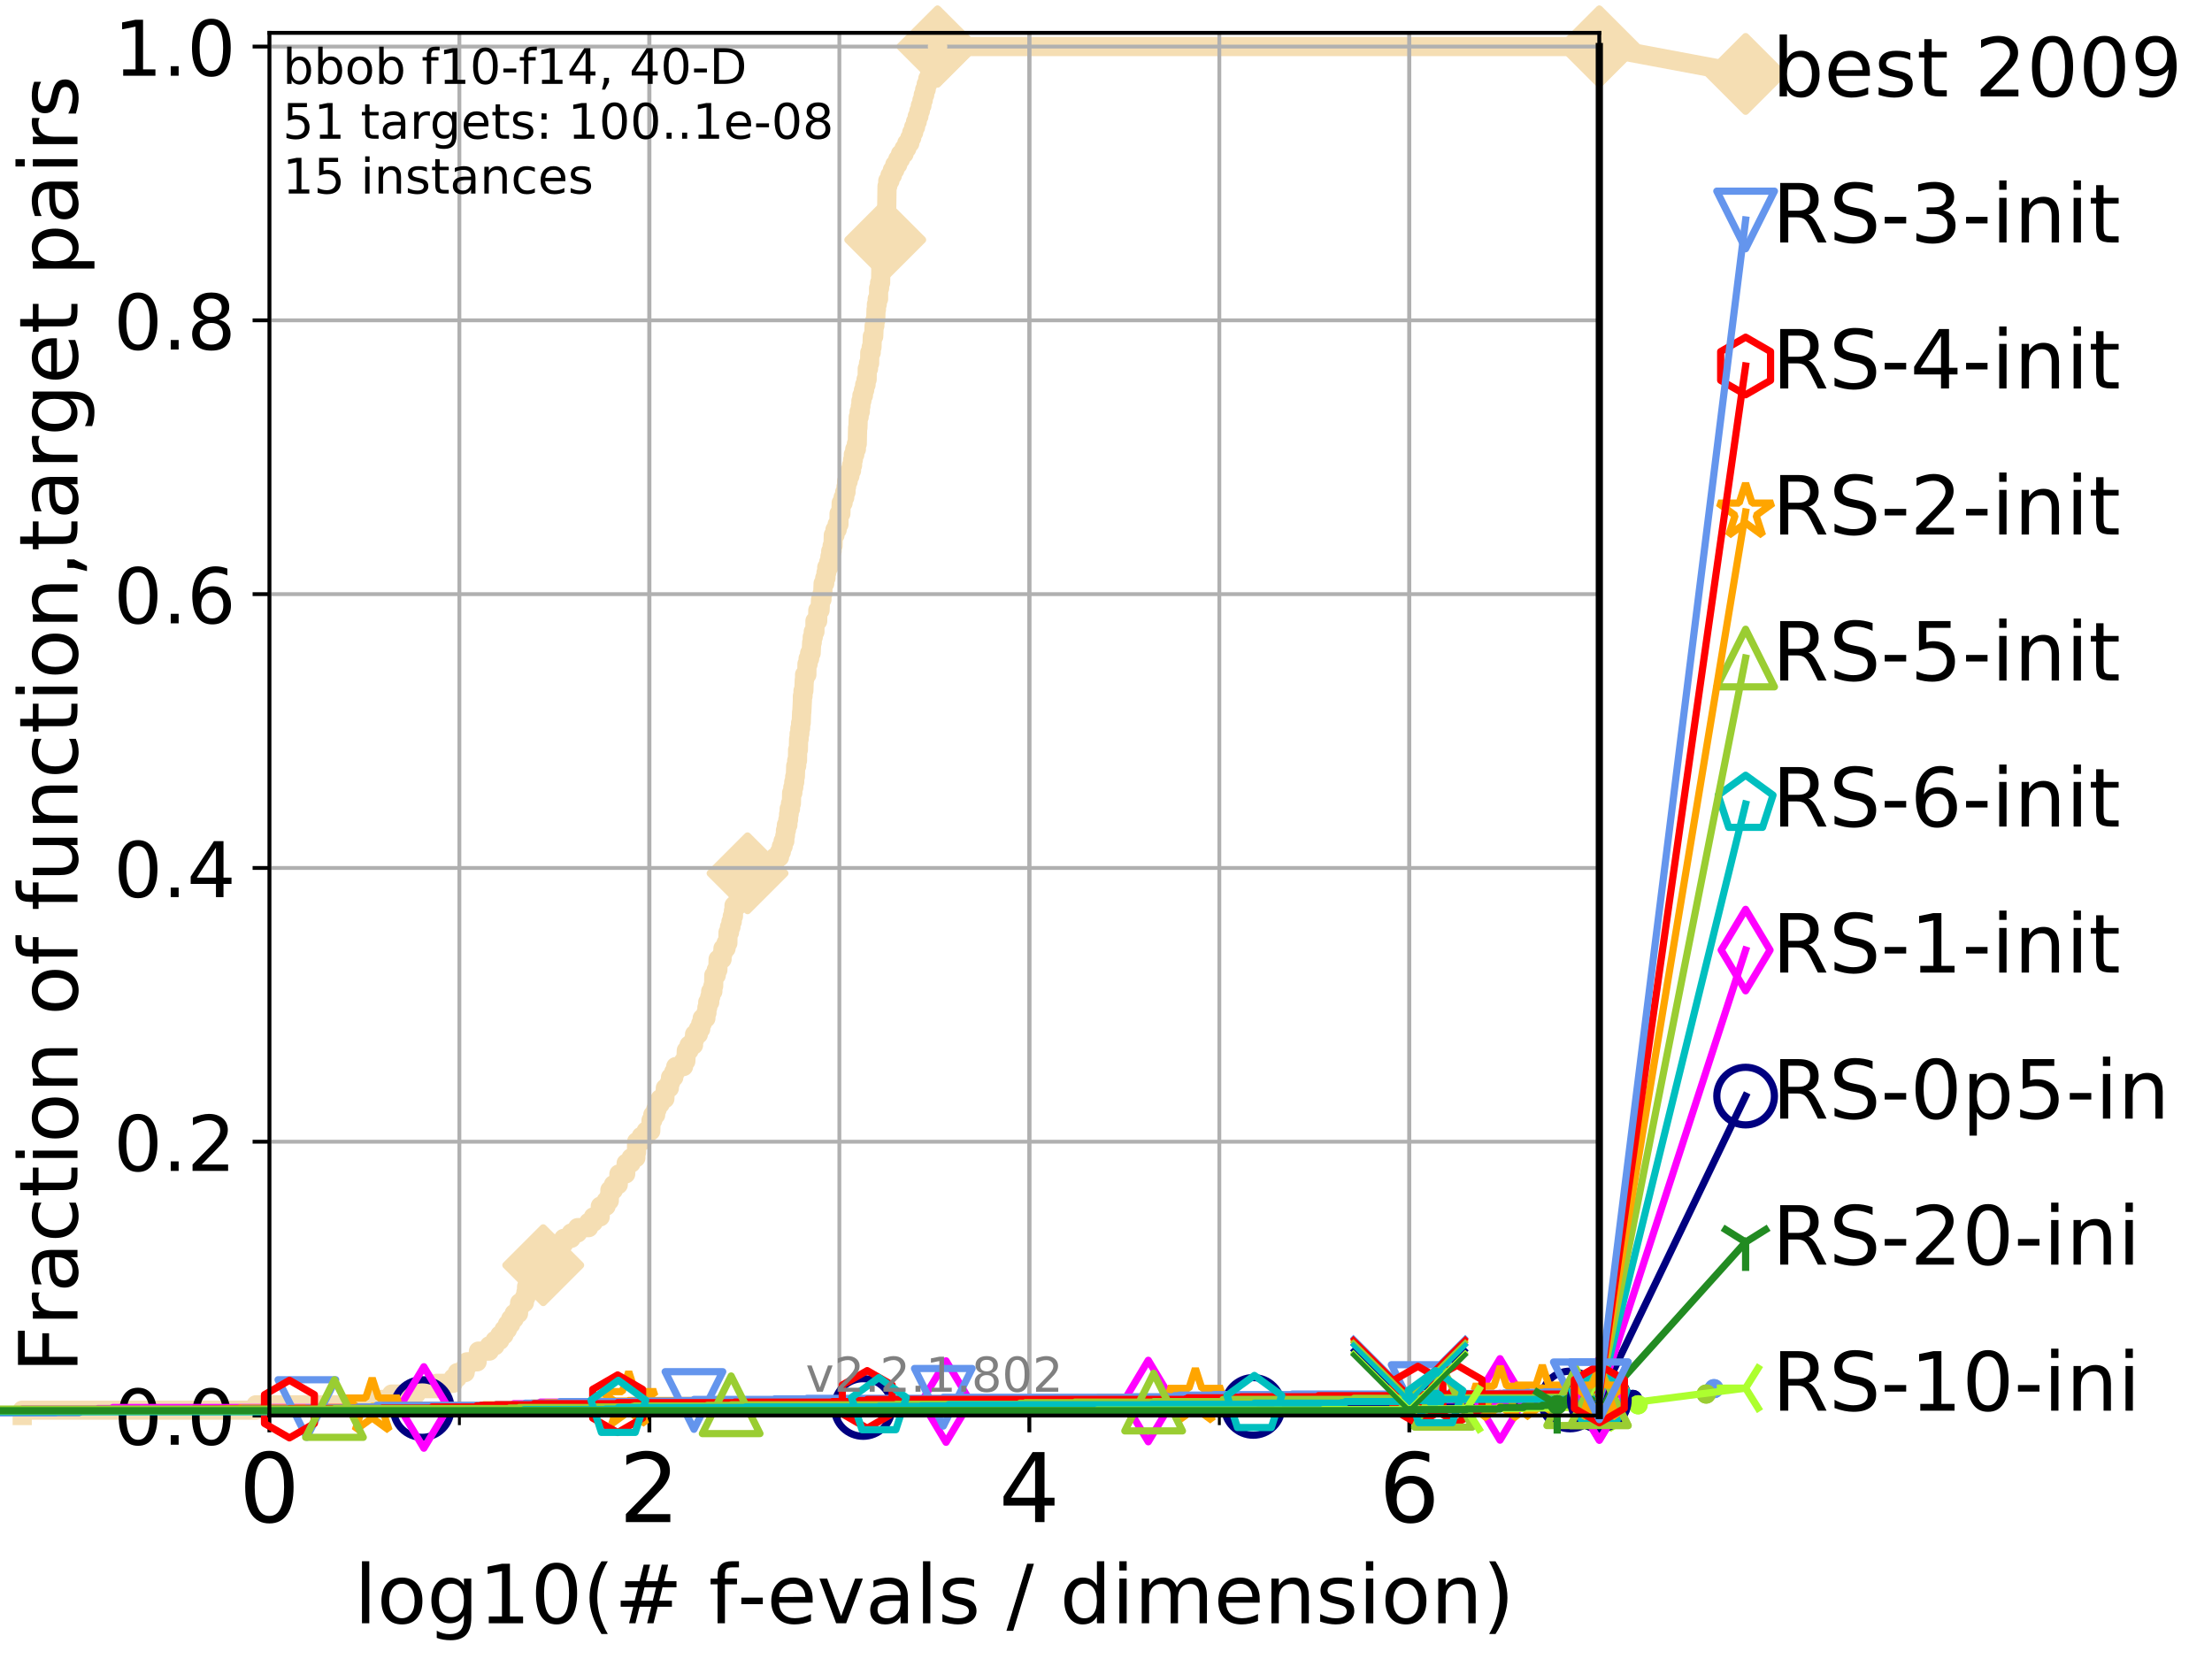<?xml version="1.0" encoding="utf-8" standalone="no"?>
<!DOCTYPE svg PUBLIC "-//W3C//DTD SVG 1.1//EN"
  "http://www.w3.org/Graphics/SVG/1.1/DTD/svg11.dtd">
<!-- Created with matplotlib (http://matplotlib.org/) -->
<svg height="345.6pt" version="1.1" viewBox="0 0 460.8 345.6" width="460.8pt" xmlns="http://www.w3.org/2000/svg" xmlns:xlink="http://www.w3.org/1999/xlink">
 <defs>
  <style type="text/css">
*{stroke-linecap:butt;stroke-linejoin:round;}
  </style>
 </defs>
 <g id="figure_1">
  <g id="patch_1">
   <path d="M 0 345.6 
L 460.8 345.6 
L 460.8 0 
L 0 0 
z
" style="fill:#ffffff;"/>
  </g>
  <g id="axes_1">
   <g id="patch_2">
    <path d="M 56.12 294.88 
L 333.168 294.88 
L 333.168 6.845 
L 56.12 6.845 
z
" style="fill:#ffffff;"/>
   </g>
   <g id="line2d_1">
    <path d="M 4.627 294.88 
L 4.627 293.762 
L 53.327 293.762 
L 53.327 292.643 
L 77.281 292.643 
L 77.281 291.525 
L 81.587 291.525 
L 81.587 290.407 
L 86.702 290.407 
L 86.702 289.288 
L 90.981 289.288 
L 90.981 288.17 
L 94.405 288.17 
L 94.405 287.051 
L 95.263 287.051 
L 95.263 285.933 
L 96.901 285.933 
L 96.901 284.815 
L 97.258 284.815 
L 97.258 283.696 
L 99.396 283.696 
L 99.396 282.578 
L 99.671 282.578 
L 99.671 281.46 
L 101.936 281.46 
L 101.936 280.341 
L 103.12 280.341 
L 103.12 279.223 
L 104.123 279.223 
L 104.123 278.105 
L 104.995 278.105 
L 104.995 276.986 
L 105.706 276.986 
L 105.706 275.868 
L 106.388 275.868 
L 106.388 274.749 
L 107.111 274.749 
L 107.111 273.631 
L 108.016 273.631 
L 108.016 272.513 
L 108.245 272.513 
L 108.245 271.394 
L 109.231 271.394 
L 109.231 270.276 
L 109.561 270.276 
L 109.561 269.158 
L 109.694 269.158 
L 109.694 268.039 
L 110.366 268.039 
L 110.366 266.921 
L 110.603 266.921 
L 110.603 265.803 
L 111.805 265.803 
L 111.805 264.684 
L 113.164 264.684 
L 113.164 263.566 
L 114.71 263.566 
L 114.71 262.447 
L 114.866 262.447 
L 114.908 260.211 
L 115.556 260.211 
L 115.556 259.092 
L 117.439 259.092 
L 117.439 257.974 
L 118.992 257.974 
L 118.992 256.856 
L 120.324 256.856 
L 120.324 255.737 
L 122.634 255.737 
L 122.634 254.619 
L 123.61 254.619 
L 123.61 253.501 
L 125.032 253.501 
L 125.055 251.264 
L 126.265 251.264 
L 126.265 250.145 
L 126.928 250.145 
L 126.928 249.027 
L 127.053 249.027 
L 127.053 247.909 
L 127.786 247.909 
L 127.786 246.79 
L 128.792 246.79 
L 128.792 245.672 
L 128.93 245.672 
L 128.93 244.554 
L 130.343 244.554 
L 130.44 242.317 
L 131.463 242.317 
L 131.463 241.199 
L 132.468 241.199 
L 132.468 240.08 
L 132.599 240.08 
L 132.614 237.843 
L 133.575 237.843 
L 133.575 236.725 
L 134.593 236.725 
L 134.593 235.607 
L 135.566 235.607 
L 135.625 233.37 
L 135.988 233.37 
L 135.988 232.252 
L 136.587 232.252 
L 136.587 231.133 
L 136.88 231.133 
L 136.88 230.015 
L 137.517 230.015 
L 137.517 228.896 
L 138.5 228.896 
L 138.606 226.66 
L 139.439 226.66 
L 139.439 225.541 
L 139.687 225.541 
L 139.687 224.423 
L 140.362 224.423 
L 140.362 223.305 
L 140.769 223.305 
L 140.769 222.186 
L 142.397 222.186 
L 142.397 221.068 
L 142.87 221.068 
L 142.975 218.831 
L 143.545 218.831 
L 143.545 217.713 
L 144.47 217.713 
L 144.47 216.594 
L 144.688 216.594 
L 144.688 215.476 
L 145.48 215.476 
L 145.48 214.358 
L 145.971 214.358 
L 145.971 213.239 
L 146.284 213.239 
L 146.284 212.121 
L 147.053 212.121 
L 147.053 211.003 
L 147.264 211.003 
L 147.264 209.884 
L 147.438 209.884 
L 147.438 208.766 
L 147.857 208.766 
L 147.857 207.648 
L 148.052 207.648 
L 148.052 206.529 
L 148.5 206.529 
L 148.5 205.411 
L 148.668 205.411 
L 148.7 203.174 
L 149.208 203.174 
L 149.208 202.056 
L 149.544 202.056 
L 149.595 199.819 
L 150.418 199.819 
L 150.418 198.701 
L 150.607 198.701 
L 150.607 197.582 
L 151.25 197.582 
L 151.25 196.464 
L 151.626 196.464 
L 151.657 194.227 
L 151.971 194.227 
L 151.971 193.109 
L 152.271 193.109 
L 152.271 191.99 
L 152.547 191.99 
L 152.547 190.872 
L 152.788 190.872 
L 152.788 189.754 
L 152.907 189.754 
L 152.907 188.635 
L 153.697 188.635 
L 153.697 187.517 
L 153.96 187.517 
L 153.96 186.399 
L 154.101 186.399 
L 154.101 185.28 
L 154.367 185.28 
L 154.367 184.162 
L 154.792 184.162 
L 154.792 183.044 
L 155.216 183.044 
L 155.216 181.925 
L 155.728 181.925 
L 155.728 180.807 
L 159.208 180.807 
L 159.208 179.688 
L 161.443 179.688 
L 161.443 178.57 
L 162.388 178.57 
L 162.388 177.452 
L 162.769 177.452 
L 162.769 176.333 
L 163.139 176.333 
L 163.139 175.215 
L 163.491 175.215 
L 163.491 174.097 
L 163.624 174.097 
L 163.624 172.978 
L 163.818 172.978 
L 163.818 171.86 
L 164.126 171.86 
L 164.126 170.742 
L 164.274 170.742 
L 164.274 169.623 
L 164.398 169.623 
L 164.398 168.505 
L 164.671 168.505 
L 164.671 167.386 
L 164.866 167.386 
L 164.913 165.15 
L 165.161 165.15 
L 165.161 164.031 
L 165.358 164.031 
L 165.358 162.913 
L 165.553 162.913 
L 165.553 161.795 
L 165.688 161.795 
L 165.761 159.558 
L 165.964 159.558 
L 165.964 158.44 
L 166.133 158.44 
L 166.154 156.203 
L 166.318 156.203 
L 166.359 153.966 
L 166.474 153.966 
L 166.474 152.848 
L 166.623 152.848 
L 166.623 151.729 
L 166.78 151.729 
L 166.78 150.611 
L 166.908 150.611 
L 166.991 148.374 
L 167.031 148.374 
L 167.141 146.138 
L 167.153 146.138 
L 167.153 145.019 
L 167.286 145.019 
L 167.286 143.901 
L 167.457 143.901 
L 167.542 141.664 
L 167.606 141.664 
L 167.606 140.546 
L 168.081 140.546 
L 168.108 138.309 
L 168.347 138.309 
L 168.347 137.191 
L 168.661 137.191 
L 168.661 136.072 
L 168.975 136.072 
L 169.084 133.836 
L 169.206 133.836 
L 169.206 132.717 
L 169.419 132.717 
L 169.419 131.599 
L 169.766 131.599 
L 169.773 129.362 
L 170.34 129.362 
L 170.367 127.125 
L 170.832 127.125 
L 170.931 124.889 
L 171.23 124.889 
L 171.23 123.77 
L 171.389 123.77 
L 171.472 121.534 
L 171.809 121.534 
L 171.809 120.415 
L 172.066 120.415 
L 172.066 119.297 
L 172.231 119.297 
L 172.231 118.178 
L 172.647 118.178 
L 172.647 117.06 
L 172.888 117.06 
L 172.888 115.942 
L 173.058 115.942 
L 173.058 114.823 
L 173.349 114.823 
L 173.349 113.705 
L 173.534 113.705 
L 173.595 111.468 
L 173.945 111.468 
L 173.945 110.35 
L 174.397 110.35 
L 174.397 109.231 
L 174.768 109.231 
L 174.796 106.995 
L 175.172 106.995 
L 175.238 104.758 
L 175.635 104.758 
L 175.635 103.64 
L 175.97 103.64 
L 175.97 102.521 
L 176.24 102.521 
L 176.24 101.403 
L 176.363 101.403 
L 176.363 100.285 
L 176.685 100.285 
L 176.685 99.166 
L 177.043 99.166 
L 177.043 98.048 
L 177.387 98.048 
L 177.387 96.929 
L 177.607 96.929 
L 177.607 95.811 
L 177.763 95.811 
L 177.763 94.693 
L 178.064 94.693 
L 178.064 93.574 
L 178.401 93.574 
L 178.401 92.456 
L 178.582 92.456 
L 178.656 89.101 
L 178.724 89.101 
L 178.788 86.864 
L 178.975 86.864 
L 178.975 85.746 
L 179.225 85.746 
L 179.225 84.627 
L 179.345 84.627 
L 179.345 83.509 
L 179.548 83.509 
L 179.548 82.391 
L 179.868 82.391 
L 179.868 81.272 
L 180.126 81.272 
L 180.126 80.154 
L 180.415 80.154 
L 180.415 79.036 
L 180.641 79.036 
L 180.666 76.799 
L 180.926 76.799 
L 180.926 75.681 
L 181.156 75.681 
L 181.191 73.444 
L 181.485 73.444 
L 181.485 72.325 
L 181.653 72.325 
L 181.721 70.089 
L 182.012 70.089 
L 182.096 67.852 
L 182.25 67.852 
L 182.25 66.734 
L 182.425 66.734 
L 182.491 64.497 
L 182.577 64.497 
L 182.577 63.379 
L 182.748 63.379 
L 182.748 62.26 
L 183.025 62.26 
L 183.027 60.023 
L 183.234 60.023 
L 183.234 58.905 
L 183.448 58.905 
L 183.496 55.55 
L 183.713 55.55 
L 183.713 54.432 
L 183.972 54.432 
L 183.972 53.313 
L 184.174 53.313 
L 184.174 52.195 
L 184.392 52.195 
L 184.41 49.958 
L 184.589 49.958 
L 184.695 43.248 
L 184.719 43.248 
L 184.786 38.775 
L 184.943 38.775 
L 184.943 37.656 
L 185.396 37.656 
L 185.396 36.538 
L 185.895 36.538 
L 185.895 35.419 
L 186.401 35.419 
L 186.401 34.301 
L 187.019 34.301 
L 187.019 33.183 
L 187.588 33.183 
L 187.588 32.064 
L 188.329 32.064 
L 188.329 30.946 
L 188.904 30.946 
L 188.904 29.828 
L 189.533 29.828 
L 189.533 28.709 
L 189.934 28.709 
L 189.934 27.591 
L 190.339 27.591 
L 190.339 26.473 
L 190.727 26.473 
L 190.727 25.354 
L 191.078 25.354 
L 191.078 24.236 
L 191.422 24.236 
L 191.422 23.117 
L 191.728 23.117 
L 191.728 21.999 
L 192.054 21.999 
L 192.054 20.881 
L 192.329 20.881 
L 192.329 19.762 
L 192.631 19.762 
L 192.631 18.644 
L 192.946 18.644 
L 192.946 17.526 
L 193.276 17.526 
L 193.276 16.407 
L 193.653 16.407 
L 193.653 15.289 
L 193.962 15.289 
L 193.962 14.171 
L 194.299 14.171 
L 194.299 13.052 
L 194.689 13.052 
L 194.689 11.934 
L 194.988 11.934 
L 194.988 10.815 
L 195.304 10.815 
L 195.304 9.697 
L 333.168 9.697 
L 333.168 9.697 
" style="fill:none;stroke:#f5deb3;stroke-linecap:square;stroke-width:4;"/>
   </g>
   <g id="line2d_2">
    <defs>
     <path d="M -0 7.778 
L 7.778 0 
L 0 -7.778 
L -7.778 -0 
z
" id="ma2d7c4949c" style="stroke:#f5deb3;stroke-linejoin:miter;stroke-width:1.5;"/>
    </defs>
    <g>
     <use style="fill:#f5deb3;stroke:#f5deb3;stroke-linejoin:miter;stroke-width:1.5;" x="113.164" xlink:href="#ma2d7c4949c" y="263.566"/>
     <use style="fill:#f5deb3;stroke:#f5deb3;stroke-linejoin:miter;stroke-width:1.5;" x="155.728" xlink:href="#ma2d7c4949c" y="181.925"/>
     <use style="fill:#f5deb3;stroke:#f5deb3;stroke-linejoin:miter;stroke-width:1.5;" x="184.41" xlink:href="#ma2d7c4949c" y="49.958"/>
     <use style="fill:#f5deb3;stroke:#f5deb3;stroke-linejoin:miter;stroke-width:1.5;" x="195.304" xlink:href="#ma2d7c4949c" y="9.697"/>
     <use style="fill:#f5deb3;stroke:#f5deb3;stroke-linejoin:miter;stroke-width:1.5;" x="195.304" xlink:href="#ma2d7c4949c" y="9.697"/>
     <use style="fill:#f5deb3;stroke:#f5deb3;stroke-linejoin:miter;stroke-width:1.5;" x="333.168" xlink:href="#ma2d7c4949c" y="9.697"/>
    </g>
   </g>
   <g id="line2d_3">
    <path style="fill:none;stroke:#f5deb3;stroke-linecap:square;stroke-width:4;"/>
    <g/>
   </g>
   <g id="line2d_4">
    <path d="M 333.168 9.697 
L 363.643 15.401 
" style="fill:none;stroke:#f5deb3;stroke-linecap:square;stroke-width:4;"/>
    <g>
     <use style="fill:#f5deb3;stroke:#f5deb3;stroke-linejoin:miter;stroke-width:1.5;" x="333.168" xlink:href="#ma2d7c4949c" y="9.697"/>
     <use style="fill:#f5deb3;stroke:#f5deb3;stroke-linejoin:miter;stroke-width:1.5;" x="363.643" xlink:href="#ma2d7c4949c" y="15.401"/>
    </g>
   </g>
   <g id="matplotlib.axis_1">
    <g id="xtick_1">
     <g id="line2d_5">
      <path clip-path="url(#p17cc65d6f7)" d="M 56.12 294.88 
L 56.12 6.845 
" style="fill:none;stroke:#b0b0b0;stroke-linecap:square;stroke-width:0.8;"/>
     </g>
     <g id="line2d_6">
      <defs>
       <path d="M 0 0 
L 0 3.5 
" id="m269114e862" style="stroke:#000000;stroke-width:0.8;"/>
      </defs>
      <g>
       <use style="stroke:#000000;stroke-width:0.8;" x="56.12" xlink:href="#m269114e862" y="294.88"/>
      </g>
     </g>
     <g id="text_1">
      <!-- 0 -->
      <defs>
       <path d="M 31.781 66.406 
Q 24.172 66.406 20.328 58.906 
Q 16.5 51.422 16.5 36.375 
Q 16.5 21.391 20.328 13.891 
Q 24.172 6.391 31.781 6.391 
Q 39.453 6.391 43.281 13.891 
Q 47.125 21.391 47.125 36.375 
Q 47.125 51.422 43.281 58.906 
Q 39.453 66.406 31.781 66.406 
z
M 31.781 74.219 
Q 44.047 74.219 50.516 64.516 
Q 56.984 54.828 56.984 36.375 
Q 56.984 17.969 50.516 8.266 
Q 44.047 -1.422 31.781 -1.422 
Q 19.531 -1.422 13.062 8.266 
Q 6.594 17.969 6.594 36.375 
Q 6.594 54.828 13.062 64.516 
Q 19.531 74.219 31.781 74.219 
z
" id="DejaVuSans-30"/>
      </defs>
      <g transform="translate(49.758 317.077)scale(0.2 -0.2)">
       <use xlink:href="#DejaVuSans-30"/>
      </g>
     </g>
    </g>
    <g id="xtick_2">
     <g id="line2d_7">
      <path clip-path="url(#p17cc65d6f7)" d="M 135.277 294.88 
L 135.277 6.845 
" style="fill:none;stroke:#b0b0b0;stroke-linecap:square;stroke-width:0.8;"/>
     </g>
     <g id="line2d_8">
      <g>
       <use style="stroke:#000000;stroke-width:0.8;" x="135.277" xlink:href="#m269114e862" y="294.88"/>
      </g>
     </g>
     <g id="text_2">
      <!-- 2 -->
      <defs>
       <path d="M 19.188 8.297 
L 53.609 8.297 
L 53.609 0 
L 7.328 0 
L 7.328 8.297 
Q 12.938 14.109 22.625 23.891 
Q 32.328 33.688 34.812 36.531 
Q 39.547 41.844 41.422 45.531 
Q 43.312 49.219 43.312 52.781 
Q 43.312 58.594 39.234 62.25 
Q 35.156 65.922 28.609 65.922 
Q 23.969 65.922 18.812 64.312 
Q 13.672 62.703 7.812 59.422 
L 7.812 69.391 
Q 13.766 71.781 18.938 73 
Q 24.125 74.219 28.422 74.219 
Q 39.75 74.219 46.484 68.547 
Q 53.219 62.891 53.219 53.422 
Q 53.219 48.922 51.531 44.891 
Q 49.859 40.875 45.406 35.406 
Q 44.188 33.984 37.641 27.219 
Q 31.109 20.453 19.188 8.297 
z
" id="DejaVuSans-32"/>
      </defs>
      <g transform="translate(128.914 317.077)scale(0.2 -0.2)">
       <use xlink:href="#DejaVuSans-32"/>
      </g>
     </g>
    </g>
    <g id="xtick_3">
     <g id="line2d_9">
      <path clip-path="url(#p17cc65d6f7)" d="M 214.433 294.88 
L 214.433 6.845 
" style="fill:none;stroke:#b0b0b0;stroke-linecap:square;stroke-width:0.8;"/>
     </g>
     <g id="line2d_10">
      <g>
       <use style="stroke:#000000;stroke-width:0.8;" x="214.433" xlink:href="#m269114e862" y="294.88"/>
      </g>
     </g>
     <g id="text_3">
      <!-- 4 -->
      <defs>
       <path d="M 37.797 64.312 
L 12.891 25.391 
L 37.797 25.391 
z
M 35.203 72.906 
L 47.609 72.906 
L 47.609 25.391 
L 58.016 25.391 
L 58.016 17.188 
L 47.609 17.188 
L 47.609 0 
L 37.797 0 
L 37.797 17.188 
L 4.891 17.188 
L 4.891 26.703 
z
" id="DejaVuSans-34"/>
      </defs>
      <g transform="translate(208.071 317.077)scale(0.2 -0.2)">
       <use xlink:href="#DejaVuSans-34"/>
      </g>
     </g>
    </g>
    <g id="xtick_4">
     <g id="line2d_11">
      <path clip-path="url(#p17cc65d6f7)" d="M 293.59 294.88 
L 293.59 6.845 
" style="fill:none;stroke:#b0b0b0;stroke-linecap:square;stroke-width:0.8;"/>
     </g>
     <g id="line2d_12">
      <g>
       <use style="stroke:#000000;stroke-width:0.8;" x="293.59" xlink:href="#m269114e862" y="294.88"/>
      </g>
     </g>
     <g id="text_4">
      <!-- 6 -->
      <defs>
       <path d="M 33.016 40.375 
Q 26.375 40.375 22.484 35.828 
Q 18.609 31.297 18.609 23.391 
Q 18.609 15.531 22.484 10.953 
Q 26.375 6.391 33.016 6.391 
Q 39.656 6.391 43.531 10.953 
Q 47.406 15.531 47.406 23.391 
Q 47.406 31.297 43.531 35.828 
Q 39.656 40.375 33.016 40.375 
z
M 52.594 71.297 
L 52.594 62.312 
Q 48.875 64.062 45.094 64.984 
Q 41.312 65.922 37.594 65.922 
Q 27.828 65.922 22.672 59.328 
Q 17.531 52.734 16.797 39.406 
Q 19.672 43.656 24.016 45.922 
Q 28.375 48.188 33.594 48.188 
Q 44.578 48.188 50.953 41.516 
Q 57.328 34.859 57.328 23.391 
Q 57.328 12.156 50.688 5.359 
Q 44.047 -1.422 33.016 -1.422 
Q 20.359 -1.422 13.672 8.266 
Q 6.984 17.969 6.984 36.375 
Q 6.984 53.656 15.188 63.938 
Q 23.391 74.219 37.203 74.219 
Q 40.922 74.219 44.703 73.484 
Q 48.484 72.75 52.594 71.297 
z
" id="DejaVuSans-36"/>
      </defs>
      <g transform="translate(287.227 317.077)scale(0.2 -0.2)">
       <use xlink:href="#DejaVuSans-36"/>
      </g>
     </g>
    </g>
    <g id="xtick_5">
     <g id="line2d_13">
      <path clip-path="url(#p17cc65d6f7)" d="M 56.12 294.88 
L 56.12 6.845 
" style="fill:none;stroke:#b0b0b0;stroke-linecap:square;stroke-width:0.8;"/>
     </g>
     <g id="line2d_14">
      <defs>
       <path d="M 0 0 
L 0 2 
" id="m0997a15d19" style="stroke:#000000;stroke-width:0.6;"/>
      </defs>
      <g>
       <use style="stroke:#000000;stroke-width:0.6;" x="56.12" xlink:href="#m0997a15d19" y="294.88"/>
      </g>
     </g>
    </g>
    <g id="xtick_6">
     <g id="line2d_15">
      <path clip-path="url(#p17cc65d6f7)" d="M 95.698 294.88 
L 95.698 6.845 
" style="fill:none;stroke:#b0b0b0;stroke-linecap:square;stroke-width:0.8;"/>
     </g>
     <g id="line2d_16">
      <g>
       <use style="stroke:#000000;stroke-width:0.6;" x="95.698" xlink:href="#m0997a15d19" y="294.88"/>
      </g>
     </g>
    </g>
    <g id="xtick_7">
     <g id="line2d_17">
      <path clip-path="url(#p17cc65d6f7)" d="M 135.277 294.88 
L 135.277 6.845 
" style="fill:none;stroke:#b0b0b0;stroke-linecap:square;stroke-width:0.8;"/>
     </g>
     <g id="line2d_18">
      <g>
       <use style="stroke:#000000;stroke-width:0.6;" x="135.277" xlink:href="#m0997a15d19" y="294.88"/>
      </g>
     </g>
    </g>
    <g id="xtick_8">
     <g id="line2d_19">
      <path clip-path="url(#p17cc65d6f7)" d="M 174.855 294.88 
L 174.855 6.845 
" style="fill:none;stroke:#b0b0b0;stroke-linecap:square;stroke-width:0.8;"/>
     </g>
     <g id="line2d_20">
      <g>
       <use style="stroke:#000000;stroke-width:0.6;" x="174.855" xlink:href="#m0997a15d19" y="294.88"/>
      </g>
     </g>
    </g>
    <g id="xtick_9">
     <g id="line2d_21">
      <path clip-path="url(#p17cc65d6f7)" d="M 214.433 294.88 
L 214.433 6.845 
" style="fill:none;stroke:#b0b0b0;stroke-linecap:square;stroke-width:0.8;"/>
     </g>
     <g id="line2d_22">
      <g>
       <use style="stroke:#000000;stroke-width:0.6;" x="214.433" xlink:href="#m0997a15d19" y="294.88"/>
      </g>
     </g>
    </g>
    <g id="xtick_10">
     <g id="line2d_23">
      <path clip-path="url(#p17cc65d6f7)" d="M 254.011 294.88 
L 254.011 6.845 
" style="fill:none;stroke:#b0b0b0;stroke-linecap:square;stroke-width:0.8;"/>
     </g>
     <g id="line2d_24">
      <g>
       <use style="stroke:#000000;stroke-width:0.6;" x="254.011" xlink:href="#m0997a15d19" y="294.88"/>
      </g>
     </g>
    </g>
    <g id="xtick_11">
     <g id="line2d_25">
      <path clip-path="url(#p17cc65d6f7)" d="M 293.59 294.88 
L 293.59 6.845 
" style="fill:none;stroke:#b0b0b0;stroke-linecap:square;stroke-width:0.8;"/>
     </g>
     <g id="line2d_26">
      <g>
       <use style="stroke:#000000;stroke-width:0.6;" x="293.59" xlink:href="#m0997a15d19" y="294.88"/>
      </g>
     </g>
    </g>
    <g id="xtick_12">
     <g id="line2d_27">
      <path clip-path="url(#p17cc65d6f7)" d="M 333.168 294.88 
L 333.168 6.845 
" style="fill:none;stroke:#b0b0b0;stroke-linecap:square;stroke-width:0.8;"/>
     </g>
     <g id="line2d_28">
      <g>
       <use style="stroke:#000000;stroke-width:0.6;" x="333.168" xlink:href="#m0997a15d19" y="294.88"/>
      </g>
     </g>
    </g>
    <g id="text_5">
     <!-- log10(# f-evals / dimension) -->
     <defs>
      <path d="M 9.422 75.984 
L 18.406 75.984 
L 18.406 0 
L 9.422 0 
z
" id="DejaVuSans-6c"/>
      <path d="M 30.609 48.391 
Q 23.391 48.391 19.188 42.75 
Q 14.984 37.109 14.984 27.297 
Q 14.984 17.484 19.156 11.844 
Q 23.344 6.203 30.609 6.203 
Q 37.797 6.203 41.984 11.859 
Q 46.188 17.531 46.188 27.297 
Q 46.188 37.016 41.984 42.703 
Q 37.797 48.391 30.609 48.391 
z
M 30.609 56 
Q 42.328 56 49.016 48.375 
Q 55.719 40.766 55.719 27.297 
Q 55.719 13.875 49.016 6.219 
Q 42.328 -1.422 30.609 -1.422 
Q 18.844 -1.422 12.172 6.219 
Q 5.516 13.875 5.516 27.297 
Q 5.516 40.766 12.172 48.375 
Q 18.844 56 30.609 56 
z
" id="DejaVuSans-6f"/>
      <path d="M 45.406 27.984 
Q 45.406 37.75 41.375 43.109 
Q 37.359 48.484 30.078 48.484 
Q 22.859 48.484 18.828 43.109 
Q 14.797 37.75 14.797 27.984 
Q 14.797 18.266 18.828 12.891 
Q 22.859 7.516 30.078 7.516 
Q 37.359 7.516 41.375 12.891 
Q 45.406 18.266 45.406 27.984 
z
M 54.391 6.781 
Q 54.391 -7.172 48.188 -13.984 
Q 42 -20.797 29.203 -20.797 
Q 24.469 -20.797 20.266 -20.094 
Q 16.062 -19.391 12.109 -17.922 
L 12.109 -9.188 
Q 16.062 -11.328 19.922 -12.344 
Q 23.781 -13.375 27.781 -13.375 
Q 36.625 -13.375 41.016 -8.766 
Q 45.406 -4.156 45.406 5.172 
L 45.406 9.625 
Q 42.625 4.781 38.281 2.391 
Q 33.938 0 27.875 0 
Q 17.828 0 11.672 7.656 
Q 5.516 15.328 5.516 27.984 
Q 5.516 40.672 11.672 48.328 
Q 17.828 56 27.875 56 
Q 33.938 56 38.281 53.609 
Q 42.625 51.219 45.406 46.391 
L 45.406 54.688 
L 54.391 54.688 
z
" id="DejaVuSans-67"/>
      <path d="M 12.406 8.297 
L 28.516 8.297 
L 28.516 63.922 
L 10.984 60.406 
L 10.984 69.391 
L 28.422 72.906 
L 38.281 72.906 
L 38.281 8.297 
L 54.391 8.297 
L 54.391 0 
L 12.406 0 
z
" id="DejaVuSans-31"/>
      <path d="M 31 75.875 
Q 24.469 64.656 21.281 53.656 
Q 18.109 42.672 18.109 31.391 
Q 18.109 20.125 21.312 9.062 
Q 24.516 -2 31 -13.188 
L 23.188 -13.188 
Q 15.875 -1.703 12.234 9.375 
Q 8.594 20.453 8.594 31.391 
Q 8.594 42.281 12.203 53.312 
Q 15.828 64.359 23.188 75.875 
z
" id="DejaVuSans-28"/>
      <path d="M 51.125 44 
L 36.922 44 
L 32.812 27.688 
L 47.125 27.688 
z
M 43.797 71.781 
L 38.719 51.516 
L 52.984 51.516 
L 58.109 71.781 
L 65.922 71.781 
L 60.891 51.516 
L 76.125 51.516 
L 76.125 44 
L 58.984 44 
L 54.984 27.688 
L 70.516 27.688 
L 70.516 20.219 
L 53.078 20.219 
L 48 0 
L 40.188 0 
L 45.219 20.219 
L 30.906 20.219 
L 25.875 0 
L 18.016 0 
L 23.094 20.219 
L 7.719 20.219 
L 7.719 27.688 
L 24.906 27.688 
L 29 44 
L 13.281 44 
L 13.281 51.516 
L 30.906 51.516 
L 35.891 71.781 
z
" id="DejaVuSans-23"/>
      <path id="DejaVuSans-20"/>
      <path d="M 37.109 75.984 
L 37.109 68.5 
L 28.516 68.5 
Q 23.688 68.5 21.797 66.547 
Q 19.922 64.594 19.922 59.516 
L 19.922 54.688 
L 34.719 54.688 
L 34.719 47.703 
L 19.922 47.703 
L 19.922 0 
L 10.891 0 
L 10.891 47.703 
L 2.297 47.703 
L 2.297 54.688 
L 10.891 54.688 
L 10.891 58.5 
Q 10.891 67.625 15.141 71.797 
Q 19.391 75.984 28.609 75.984 
z
" id="DejaVuSans-66"/>
      <path d="M 4.891 31.391 
L 31.203 31.391 
L 31.203 23.391 
L 4.891 23.391 
z
" id="DejaVuSans-2d"/>
      <path d="M 56.203 29.594 
L 56.203 25.203 
L 14.891 25.203 
Q 15.484 15.922 20.484 11.062 
Q 25.484 6.203 34.422 6.203 
Q 39.594 6.203 44.453 7.469 
Q 49.312 8.734 54.109 11.281 
L 54.109 2.781 
Q 49.266 0.734 44.188 -0.344 
Q 39.109 -1.422 33.891 -1.422 
Q 20.797 -1.422 13.156 6.188 
Q 5.516 13.812 5.516 26.812 
Q 5.516 40.234 12.766 48.109 
Q 20.016 56 32.328 56 
Q 43.359 56 49.781 48.891 
Q 56.203 41.797 56.203 29.594 
z
M 47.219 32.234 
Q 47.125 39.594 43.094 43.984 
Q 39.062 48.391 32.422 48.391 
Q 24.906 48.391 20.391 44.141 
Q 15.875 39.891 15.188 32.172 
z
" id="DejaVuSans-65"/>
      <path d="M 2.984 54.688 
L 12.5 54.688 
L 29.594 8.797 
L 46.688 54.688 
L 56.203 54.688 
L 35.688 0 
L 23.484 0 
z
" id="DejaVuSans-76"/>
      <path d="M 34.281 27.484 
Q 23.391 27.484 19.188 25 
Q 14.984 22.516 14.984 16.5 
Q 14.984 11.719 18.141 8.906 
Q 21.297 6.109 26.703 6.109 
Q 34.188 6.109 38.703 11.406 
Q 43.219 16.703 43.219 25.484 
L 43.219 27.484 
z
M 52.203 31.203 
L 52.203 0 
L 43.219 0 
L 43.219 8.297 
Q 40.141 3.328 35.547 0.953 
Q 30.953 -1.422 24.312 -1.422 
Q 15.922 -1.422 10.953 3.297 
Q 6 8.016 6 15.922 
Q 6 25.141 12.172 29.828 
Q 18.359 34.516 30.609 34.516 
L 43.219 34.516 
L 43.219 35.406 
Q 43.219 41.609 39.141 45 
Q 35.062 48.391 27.688 48.391 
Q 23 48.391 18.547 47.266 
Q 14.109 46.141 10.016 43.891 
L 10.016 52.203 
Q 14.938 54.109 19.578 55.047 
Q 24.219 56 28.609 56 
Q 40.484 56 46.344 49.844 
Q 52.203 43.703 52.203 31.203 
z
" id="DejaVuSans-61"/>
      <path d="M 44.281 53.078 
L 44.281 44.578 
Q 40.484 46.531 36.375 47.5 
Q 32.281 48.484 27.875 48.484 
Q 21.188 48.484 17.844 46.438 
Q 14.5 44.391 14.5 40.281 
Q 14.5 37.156 16.891 35.375 
Q 19.281 33.594 26.516 31.984 
L 29.594 31.297 
Q 39.156 29.25 43.188 25.516 
Q 47.219 21.781 47.219 15.094 
Q 47.219 7.469 41.188 3.016 
Q 35.156 -1.422 24.609 -1.422 
Q 20.219 -1.422 15.453 -0.562 
Q 10.688 0.297 5.422 2 
L 5.422 11.281 
Q 10.406 8.688 15.234 7.391 
Q 20.062 6.109 24.812 6.109 
Q 31.156 6.109 34.562 8.281 
Q 37.984 10.453 37.984 14.406 
Q 37.984 18.062 35.516 20.016 
Q 33.062 21.969 24.703 23.781 
L 21.578 24.516 
Q 13.234 26.266 9.516 29.906 
Q 5.812 33.547 5.812 39.891 
Q 5.812 47.609 11.281 51.797 
Q 16.75 56 26.812 56 
Q 31.781 56 36.172 55.266 
Q 40.578 54.547 44.281 53.078 
z
" id="DejaVuSans-73"/>
      <path d="M 25.391 72.906 
L 33.688 72.906 
L 8.297 -9.281 
L 0 -9.281 
z
" id="DejaVuSans-2f"/>
      <path d="M 45.406 46.391 
L 45.406 75.984 
L 54.391 75.984 
L 54.391 0 
L 45.406 0 
L 45.406 8.203 
Q 42.578 3.328 38.25 0.953 
Q 33.938 -1.422 27.875 -1.422 
Q 17.969 -1.422 11.734 6.484 
Q 5.516 14.406 5.516 27.297 
Q 5.516 40.188 11.734 48.094 
Q 17.969 56 27.875 56 
Q 33.938 56 38.25 53.625 
Q 42.578 51.266 45.406 46.391 
z
M 14.797 27.297 
Q 14.797 17.391 18.875 11.75 
Q 22.953 6.109 30.078 6.109 
Q 37.203 6.109 41.297 11.75 
Q 45.406 17.391 45.406 27.297 
Q 45.406 37.203 41.297 42.844 
Q 37.203 48.484 30.078 48.484 
Q 22.953 48.484 18.875 42.844 
Q 14.797 37.203 14.797 27.297 
z
" id="DejaVuSans-64"/>
      <path d="M 9.422 54.688 
L 18.406 54.688 
L 18.406 0 
L 9.422 0 
z
M 9.422 75.984 
L 18.406 75.984 
L 18.406 64.594 
L 9.422 64.594 
z
" id="DejaVuSans-69"/>
      <path d="M 52 44.188 
Q 55.375 50.25 60.062 53.125 
Q 64.75 56 71.094 56 
Q 79.641 56 84.281 50.016 
Q 88.922 44.047 88.922 33.016 
L 88.922 0 
L 79.891 0 
L 79.891 32.719 
Q 79.891 40.578 77.094 44.375 
Q 74.312 48.188 68.609 48.188 
Q 61.625 48.188 57.562 43.547 
Q 53.516 38.922 53.516 30.906 
L 53.516 0 
L 44.484 0 
L 44.484 32.719 
Q 44.484 40.625 41.703 44.406 
Q 38.922 48.188 33.109 48.188 
Q 26.219 48.188 22.156 43.531 
Q 18.109 38.875 18.109 30.906 
L 18.109 0 
L 9.078 0 
L 9.078 54.688 
L 18.109 54.688 
L 18.109 46.188 
Q 21.188 51.219 25.484 53.609 
Q 29.781 56 35.688 56 
Q 41.656 56 45.828 52.969 
Q 50 49.953 52 44.188 
z
" id="DejaVuSans-6d"/>
      <path d="M 54.891 33.016 
L 54.891 0 
L 45.906 0 
L 45.906 32.719 
Q 45.906 40.484 42.875 44.328 
Q 39.844 48.188 33.797 48.188 
Q 26.516 48.188 22.312 43.547 
Q 18.109 38.922 18.109 30.906 
L 18.109 0 
L 9.078 0 
L 9.078 54.688 
L 18.109 54.688 
L 18.109 46.188 
Q 21.344 51.125 25.703 53.562 
Q 30.078 56 35.797 56 
Q 45.219 56 50.047 50.172 
Q 54.891 44.344 54.891 33.016 
z
" id="DejaVuSans-6e"/>
      <path d="M 8.016 75.875 
L 15.828 75.875 
Q 23.141 64.359 26.781 53.312 
Q 30.422 42.281 30.422 31.391 
Q 30.422 20.453 26.781 9.375 
Q 23.141 -1.703 15.828 -13.188 
L 8.016 -13.188 
Q 14.5 -2 17.703 9.062 
Q 20.906 20.125 20.906 31.391 
Q 20.906 42.672 17.703 53.656 
Q 14.5 64.656 8.016 75.875 
z
" id="DejaVuSans-29"/>
     </defs>
     <g transform="translate(73.803 338.154)scale(0.17 -0.17)">
      <use xlink:href="#DejaVuSans-6c"/>
      <use x="27.783" xlink:href="#DejaVuSans-6f"/>
      <use x="88.965" xlink:href="#DejaVuSans-67"/>
      <use x="152.441" xlink:href="#DejaVuSans-31"/>
      <use x="216.064" xlink:href="#DejaVuSans-30"/>
      <use x="279.688" xlink:href="#DejaVuSans-28"/>
      <use x="318.701" xlink:href="#DejaVuSans-23"/>
      <use x="402.49" xlink:href="#DejaVuSans-20"/>
      <use x="434.277" xlink:href="#DejaVuSans-66"/>
      <use x="469.404" xlink:href="#DejaVuSans-2d"/>
      <use x="505.488" xlink:href="#DejaVuSans-65"/>
      <use x="567.012" xlink:href="#DejaVuSans-76"/>
      <use x="626.191" xlink:href="#DejaVuSans-61"/>
      <use x="687.471" xlink:href="#DejaVuSans-6c"/>
      <use x="715.254" xlink:href="#DejaVuSans-73"/>
      <use x="767.354" xlink:href="#DejaVuSans-20"/>
      <use x="799.141" xlink:href="#DejaVuSans-2f"/>
      <use x="832.832" xlink:href="#DejaVuSans-20"/>
      <use x="864.619" xlink:href="#DejaVuSans-64"/>
      <use x="928.096" xlink:href="#DejaVuSans-69"/>
      <use x="955.879" xlink:href="#DejaVuSans-6d"/>
      <use x="1053.291" xlink:href="#DejaVuSans-65"/>
      <use x="1114.814" xlink:href="#DejaVuSans-6e"/>
      <use x="1178.193" xlink:href="#DejaVuSans-73"/>
      <use x="1230.293" xlink:href="#DejaVuSans-69"/>
      <use x="1258.076" xlink:href="#DejaVuSans-6f"/>
      <use x="1319.258" xlink:href="#DejaVuSans-6e"/>
      <use x="1382.637" xlink:href="#DejaVuSans-29"/>
     </g>
    </g>
   </g>
   <g id="matplotlib.axis_2">
    <g id="ytick_1">
     <g id="line2d_29">
      <path clip-path="url(#p17cc65d6f7)" d="M 56.12 294.88 
L 333.168 294.88 
" style="fill:none;stroke:#b0b0b0;stroke-linecap:square;stroke-width:0.8;"/>
     </g>
     <g id="line2d_30">
      <defs>
       <path d="M 0 0 
L -3.5 0 
" id="m4f67e18e24" style="stroke:#000000;stroke-width:0.8;"/>
      </defs>
      <g>
       <use style="stroke:#000000;stroke-width:0.8;" x="56.12" xlink:href="#m4f67e18e24" y="294.88"/>
      </g>
     </g>
     <g id="text_6">
      <!-- 0.0 -->
      <defs>
       <path d="M 10.688 12.406 
L 21 12.406 
L 21 0 
L 10.688 0 
z
" id="DejaVuSans-2e"/>
      </defs>
      <g transform="translate(23.675 300.959)scale(0.16 -0.16)">
       <use xlink:href="#DejaVuSans-30"/>
       <use x="63.623" xlink:href="#DejaVuSans-2e"/>
       <use x="95.41" xlink:href="#DejaVuSans-30"/>
      </g>
     </g>
    </g>
    <g id="ytick_2">
     <g id="line2d_31">
      <path clip-path="url(#p17cc65d6f7)" d="M 56.12 237.843 
L 333.168 237.843 
" style="fill:none;stroke:#b0b0b0;stroke-linecap:square;stroke-width:0.8;"/>
     </g>
     <g id="line2d_32">
      <g>
       <use style="stroke:#000000;stroke-width:0.8;" x="56.12" xlink:href="#m4f67e18e24" y="237.843"/>
      </g>
     </g>
     <g id="text_7">
      <!-- 0.2 -->
      <g transform="translate(23.675 243.922)scale(0.16 -0.16)">
       <use xlink:href="#DejaVuSans-30"/>
       <use x="63.623" xlink:href="#DejaVuSans-2e"/>
       <use x="95.41" xlink:href="#DejaVuSans-32"/>
      </g>
     </g>
    </g>
    <g id="ytick_3">
     <g id="line2d_33">
      <path clip-path="url(#p17cc65d6f7)" d="M 56.12 180.807 
L 333.168 180.807 
" style="fill:none;stroke:#b0b0b0;stroke-linecap:square;stroke-width:0.8;"/>
     </g>
     <g id="line2d_34">
      <g>
       <use style="stroke:#000000;stroke-width:0.8;" x="56.12" xlink:href="#m4f67e18e24" y="180.807"/>
      </g>
     </g>
     <g id="text_8">
      <!-- 0.4 -->
      <g transform="translate(23.675 186.886)scale(0.16 -0.16)">
       <use xlink:href="#DejaVuSans-30"/>
       <use x="63.623" xlink:href="#DejaVuSans-2e"/>
       <use x="95.41" xlink:href="#DejaVuSans-34"/>
      </g>
     </g>
    </g>
    <g id="ytick_4">
     <g id="line2d_35">
      <path clip-path="url(#p17cc65d6f7)" d="M 56.12 123.77 
L 333.168 123.77 
" style="fill:none;stroke:#b0b0b0;stroke-linecap:square;stroke-width:0.8;"/>
     </g>
     <g id="line2d_36">
      <g>
       <use style="stroke:#000000;stroke-width:0.8;" x="56.12" xlink:href="#m4f67e18e24" y="123.77"/>
      </g>
     </g>
     <g id="text_9">
      <!-- 0.6 -->
      <g transform="translate(23.675 129.849)scale(0.16 -0.16)">
       <use xlink:href="#DejaVuSans-30"/>
       <use x="63.623" xlink:href="#DejaVuSans-2e"/>
       <use x="95.41" xlink:href="#DejaVuSans-36"/>
      </g>
     </g>
    </g>
    <g id="ytick_5">
     <g id="line2d_37">
      <path clip-path="url(#p17cc65d6f7)" d="M 56.12 66.734 
L 333.168 66.734 
" style="fill:none;stroke:#b0b0b0;stroke-linecap:square;stroke-width:0.8;"/>
     </g>
     <g id="line2d_38">
      <g>
       <use style="stroke:#000000;stroke-width:0.8;" x="56.12" xlink:href="#m4f67e18e24" y="66.734"/>
      </g>
     </g>
     <g id="text_10">
      <!-- 0.8 -->
      <defs>
       <path d="M 31.781 34.625 
Q 24.75 34.625 20.719 30.859 
Q 16.703 27.094 16.703 20.516 
Q 16.703 13.922 20.719 10.156 
Q 24.75 6.391 31.781 6.391 
Q 38.812 6.391 42.859 10.172 
Q 46.922 13.969 46.922 20.516 
Q 46.922 27.094 42.891 30.859 
Q 38.875 34.625 31.781 34.625 
z
M 21.922 38.812 
Q 15.578 40.375 12.031 44.719 
Q 8.5 49.078 8.5 55.328 
Q 8.5 64.062 14.719 69.141 
Q 20.953 74.219 31.781 74.219 
Q 42.672 74.219 48.875 69.141 
Q 55.078 64.062 55.078 55.328 
Q 55.078 49.078 51.531 44.719 
Q 48 40.375 41.703 38.812 
Q 48.828 37.156 52.797 32.312 
Q 56.781 27.484 56.781 20.516 
Q 56.781 9.906 50.312 4.234 
Q 43.844 -1.422 31.781 -1.422 
Q 19.734 -1.422 13.25 4.234 
Q 6.781 9.906 6.781 20.516 
Q 6.781 27.484 10.781 32.312 
Q 14.797 37.156 21.922 38.812 
z
M 18.312 54.391 
Q 18.312 48.734 21.844 45.562 
Q 25.391 42.391 31.781 42.391 
Q 38.141 42.391 41.719 45.562 
Q 45.312 48.734 45.312 54.391 
Q 45.312 60.062 41.719 63.234 
Q 38.141 66.406 31.781 66.406 
Q 25.391 66.406 21.844 63.234 
Q 18.312 60.062 18.312 54.391 
z
" id="DejaVuSans-38"/>
      </defs>
      <g transform="translate(23.675 72.812)scale(0.16 -0.16)">
       <use xlink:href="#DejaVuSans-30"/>
       <use x="63.623" xlink:href="#DejaVuSans-2e"/>
       <use x="95.41" xlink:href="#DejaVuSans-38"/>
      </g>
     </g>
    </g>
    <g id="ytick_6">
     <g id="line2d_39">
      <path clip-path="url(#p17cc65d6f7)" d="M 56.12 9.697 
L 333.168 9.697 
" style="fill:none;stroke:#b0b0b0;stroke-linecap:square;stroke-width:0.8;"/>
     </g>
     <g id="line2d_40">
      <g>
       <use style="stroke:#000000;stroke-width:0.8;" x="56.12" xlink:href="#m4f67e18e24" y="9.697"/>
      </g>
     </g>
     <g id="text_11">
      <!-- 1.0 -->
      <g transform="translate(23.675 15.776)scale(0.16 -0.16)">
       <use xlink:href="#DejaVuSans-31"/>
       <use x="63.623" xlink:href="#DejaVuSans-2e"/>
       <use x="95.41" xlink:href="#DejaVuSans-30"/>
      </g>
     </g>
    </g>
    <g id="text_12">
     <!-- Fraction of function,target pairs -->
     <defs>
      <path d="M 9.812 72.906 
L 51.703 72.906 
L 51.703 64.594 
L 19.672 64.594 
L 19.672 43.109 
L 48.578 43.109 
L 48.578 34.812 
L 19.672 34.812 
L 19.672 0 
L 9.812 0 
z
" id="DejaVuSans-46"/>
      <path d="M 41.109 46.297 
Q 39.594 47.172 37.812 47.578 
Q 36.031 48 33.891 48 
Q 26.266 48 22.188 43.047 
Q 18.109 38.094 18.109 28.812 
L 18.109 0 
L 9.078 0 
L 9.078 54.688 
L 18.109 54.688 
L 18.109 46.188 
Q 20.953 51.172 25.484 53.578 
Q 30.031 56 36.531 56 
Q 37.453 56 38.578 55.875 
Q 39.703 55.766 41.062 55.516 
z
" id="DejaVuSans-72"/>
      <path d="M 48.781 52.594 
L 48.781 44.188 
Q 44.969 46.297 41.141 47.344 
Q 37.312 48.391 33.406 48.391 
Q 24.656 48.391 19.812 42.844 
Q 14.984 37.312 14.984 27.297 
Q 14.984 17.281 19.812 11.734 
Q 24.656 6.203 33.406 6.203 
Q 37.312 6.203 41.141 7.25 
Q 44.969 8.297 48.781 10.406 
L 48.781 2.094 
Q 45.016 0.344 40.984 -0.531 
Q 36.969 -1.422 32.422 -1.422 
Q 20.062 -1.422 12.781 6.344 
Q 5.516 14.109 5.516 27.297 
Q 5.516 40.672 12.859 48.328 
Q 20.219 56 33.016 56 
Q 37.156 56 41.109 55.141 
Q 45.062 54.297 48.781 52.594 
z
" id="DejaVuSans-63"/>
      <path d="M 18.312 70.219 
L 18.312 54.688 
L 36.812 54.688 
L 36.812 47.703 
L 18.312 47.703 
L 18.312 18.016 
Q 18.312 11.328 20.141 9.422 
Q 21.969 7.516 27.594 7.516 
L 36.812 7.516 
L 36.812 0 
L 27.594 0 
Q 17.188 0 13.234 3.875 
Q 9.281 7.766 9.281 18.016 
L 9.281 47.703 
L 2.688 47.703 
L 2.688 54.688 
L 9.281 54.688 
L 9.281 70.219 
z
" id="DejaVuSans-74"/>
      <path d="M 8.5 21.578 
L 8.5 54.688 
L 17.484 54.688 
L 17.484 21.922 
Q 17.484 14.156 20.5 10.266 
Q 23.531 6.391 29.594 6.391 
Q 36.859 6.391 41.078 11.031 
Q 45.312 15.672 45.312 23.688 
L 45.312 54.688 
L 54.297 54.688 
L 54.297 0 
L 45.312 0 
L 45.312 8.406 
Q 42.047 3.422 37.719 1 
Q 33.406 -1.422 27.688 -1.422 
Q 18.266 -1.422 13.375 4.438 
Q 8.5 10.297 8.5 21.578 
z
M 31.109 56 
z
" id="DejaVuSans-75"/>
      <path d="M 11.719 12.406 
L 22.016 12.406 
L 22.016 4 
L 14.016 -11.625 
L 7.719 -11.625 
L 11.719 4 
z
" id="DejaVuSans-2c"/>
      <path d="M 18.109 8.203 
L 18.109 -20.797 
L 9.078 -20.797 
L 9.078 54.688 
L 18.109 54.688 
L 18.109 46.391 
Q 20.953 51.266 25.266 53.625 
Q 29.594 56 35.594 56 
Q 45.562 56 51.781 48.094 
Q 58.016 40.188 58.016 27.297 
Q 58.016 14.406 51.781 6.484 
Q 45.562 -1.422 35.594 -1.422 
Q 29.594 -1.422 25.266 0.953 
Q 20.953 3.328 18.109 8.203 
z
M 48.688 27.297 
Q 48.688 37.203 44.609 42.844 
Q 40.531 48.484 33.406 48.484 
Q 26.266 48.484 22.188 42.844 
Q 18.109 37.203 18.109 27.297 
Q 18.109 17.391 22.188 11.75 
Q 26.266 6.109 33.406 6.109 
Q 40.531 6.109 44.609 11.75 
Q 48.688 17.391 48.688 27.297 
z
" id="DejaVuSans-70"/>
     </defs>
     <g transform="translate(16.14 286.002)rotate(-90)scale(0.17 -0.17)">
      <use xlink:href="#DejaVuSans-46"/>
      <use x="57.41" xlink:href="#DejaVuSans-72"/>
      <use x="98.523" xlink:href="#DejaVuSans-61"/>
      <use x="159.803" xlink:href="#DejaVuSans-63"/>
      <use x="214.783" xlink:href="#DejaVuSans-74"/>
      <use x="253.992" xlink:href="#DejaVuSans-69"/>
      <use x="281.775" xlink:href="#DejaVuSans-6f"/>
      <use x="342.957" xlink:href="#DejaVuSans-6e"/>
      <use x="406.336" xlink:href="#DejaVuSans-20"/>
      <use x="438.123" xlink:href="#DejaVuSans-6f"/>
      <use x="499.305" xlink:href="#DejaVuSans-66"/>
      <use x="534.51" xlink:href="#DejaVuSans-20"/>
      <use x="566.297" xlink:href="#DejaVuSans-66"/>
      <use x="601.502" xlink:href="#DejaVuSans-75"/>
      <use x="664.881" xlink:href="#DejaVuSans-6e"/>
      <use x="728.26" xlink:href="#DejaVuSans-63"/>
      <use x="783.24" xlink:href="#DejaVuSans-74"/>
      <use x="822.449" xlink:href="#DejaVuSans-69"/>
      <use x="850.232" xlink:href="#DejaVuSans-6f"/>
      <use x="911.414" xlink:href="#DejaVuSans-6e"/>
      <use x="974.793" xlink:href="#DejaVuSans-2c"/>
      <use x="1006.58" xlink:href="#DejaVuSans-74"/>
      <use x="1045.789" xlink:href="#DejaVuSans-61"/>
      <use x="1107.068" xlink:href="#DejaVuSans-72"/>
      <use x="1148.166" xlink:href="#DejaVuSans-67"/>
      <use x="1211.643" xlink:href="#DejaVuSans-65"/>
      <use x="1273.166" xlink:href="#DejaVuSans-74"/>
      <use x="1312.375" xlink:href="#DejaVuSans-20"/>
      <use x="1344.162" xlink:href="#DejaVuSans-70"/>
      <use x="1407.639" xlink:href="#DejaVuSans-61"/>
      <use x="1468.918" xlink:href="#DejaVuSans-69"/>
      <use x="1496.701" xlink:href="#DejaVuSans-72"/>
      <use x="1537.814" xlink:href="#DejaVuSans-73"/>
     </g>
    </g>
   </g>
   <g id="line2d_41">
    <defs>
     <path d="M 0 1.5 
C 0.398 1.5 0.779 1.342 1.061 1.061 
C 1.342 0.779 1.5 0.398 1.5 0 
C 1.5 -0.398 1.342 -0.779 1.061 -1.061 
C 0.779 -1.342 0.398 -1.5 0 -1.5 
C -0.398 -1.5 -0.779 -1.342 -1.061 -1.061 
C -1.342 -0.779 -1.5 -0.398 -1.5 0 
C -1.5 0.398 -1.342 0.779 -1.061 1.061 
C -0.779 1.342 -0.398 1.5 0 1.5 
z
" id="m568de20159" style="stroke:#f5deb3;"/>
    </defs>
    <g>
     <use style="fill:#f5deb3;stroke:#f5deb3;" x="195.304" xlink:href="#m568de20159" y="9.697"/>
     <use style="fill:#f5deb3;stroke:#f5deb3;" x="195.304" xlink:href="#m568de20159" y="9.697"/>
    </g>
   </g>
   <g id="line2d_42">
    <defs>
     <path d="M 0 1.5 
C 0.398 1.5 0.779 1.342 1.061 1.061 
C 1.342 0.779 1.5 0.398 1.5 0 
C 1.5 -0.398 1.342 -0.779 1.061 -1.061 
C 0.779 -1.342 0.398 -1.5 0 -1.5 
C -0.398 -1.5 -0.779 -1.342 -1.061 -1.061 
C -1.342 -0.779 -1.5 -0.398 -1.5 0 
C -1.5 0.398 -1.342 0.779 -1.061 1.061 
C -0.779 1.342 -0.398 1.5 0 1.5 
z
" id="mfe6b952614" style="stroke:#000080;"/>
    </defs>
    <g>
     <use style="fill:#000080;stroke:#000080;" x="340.137" xlink:href="#mfe6b952614" y="291.525"/>
     <use style="fill:#000080;stroke:#000080;" x="340.137" xlink:href="#mfe6b952614" y="291.525"/>
    </g>
   </g>
   <g id="line2d_43">
    <path d="M -1 294.209 
L 16.542 294.209 
L 16.542 293.985 
L 48.041 293.985 
L 48.041 293.762 
L 64.465 293.762 
L 64.465 293.426 
L 87.96 293.426 
L 87.96 293.314 
L 179.811 293.314 
L 179.811 293.202 
L 220.955 293.202 
L 220.955 293.091 
L 261.073 293.091 
L 261.073 292.979 
L 293.59 292.979 
L 293.59 292.643 
L 293.591 292.643 
L 293.591 292.42 
L 293.645 292.42 
L 293.645 292.308 
L 296.004 292.308 
L 296.004 292.084 
L 317.418 292.084 
L 317.418 291.972 
L 327.037 291.972 
L 327.037 291.86 
L 327.073 291.86 
L 327.073 291.637 
L 333.168 291.637 
" style="fill:none;stroke:#000080;stroke-linecap:square;stroke-width:1.5;"/>
   </g>
   <g id="line2d_44">
    <defs>
     <path d="M 0 6 
C 1.591 6 3.117 5.368 4.243 4.243 
C 5.368 3.117 6 1.591 6 0 
C 6 -1.591 5.368 -3.117 4.243 -4.243 
C 3.117 -5.368 1.591 -6 0 -6 
C -1.591 -6 -3.117 -5.368 -4.243 -4.243 
C -5.368 -3.117 -6 -1.591 -6 0 
C -6 1.591 -5.368 3.117 -4.243 4.243 
C -3.117 5.368 -1.591 6 0 6 
z
" id="m6dc670834f" style="stroke:#000080;stroke-width:1.5;"/>
    </defs>
    <g>
     <use style="fill-opacity:0;stroke:#000080;stroke-width:1.5;" x="87.96" xlink:href="#m6dc670834f" y="293.426"/>
     <use style="fill-opacity:0;stroke:#000080;stroke-width:1.5;" x="179.811" xlink:href="#m6dc670834f" y="293.202"/>
     <use style="fill-opacity:0;stroke:#000080;stroke-width:1.5;" x="261.073" xlink:href="#m6dc670834f" y="292.979"/>
     <use style="fill-opacity:0;stroke:#000080;stroke-width:1.5;" x="327.073" xlink:href="#m6dc670834f" y="291.637"/>
     <use style="fill-opacity:0;stroke:#000080;stroke-width:1.5;" x="333.168" xlink:href="#m6dc670834f" y="291.637"/>
    </g>
   </g>
   <g id="line2d_45">
    <path style="fill:none;stroke:#000080;stroke-linecap:square;stroke-width:1.5;"/>
    <g/>
   </g>
   <g id="line2d_46">
    <path clip-path="url(#p17cc65d6f7)" d="M 293.59 292.979 
" style="fill:none;stroke:#000080;stroke-linecap:square;stroke-width:1.5;"/>
    <defs>
     <path d="M -12 12 
L 12 -12 
M -12 -12 
L 12 12 
" id="mabb8fe54aa" style="stroke:#000080;"/>
    </defs>
    <g clip-path="url(#p17cc65d6f7)">
     <use style="fill:#000080;stroke:#000080;" x="293.59" xlink:href="#mabb8fe54aa" y="292.979"/>
    </g>
   </g>
   <g id="line2d_47">
    <defs>
     <path d="M 0 1.5 
C 0.398 1.5 0.779 1.342 1.061 1.061 
C 1.342 0.779 1.5 0.398 1.5 0 
C 1.5 -0.398 1.342 -0.779 1.061 -1.061 
C 0.779 -1.342 0.398 -1.5 0 -1.5 
C -0.398 -1.5 -0.779 -1.342 -1.061 -1.061 
C -1.342 -0.779 -1.5 -0.398 -1.5 0 
C -1.5 0.398 -1.342 0.779 -1.061 1.061 
C -0.779 1.342 -0.398 1.5 0 1.5 
z
" id="me66d2f93c9" style="stroke:#ff00ff;"/>
    </defs>
    <g>
     <use style="fill:#ff00ff;stroke:#ff00ff;" x="312.479" xlink:href="#me66d2f93c9" y="291.525"/>
     <use style="fill:#ff00ff;stroke:#ff00ff;" x="312.479" xlink:href="#me66d2f93c9" y="291.525"/>
    </g>
   </g>
   <g id="line2d_48">
    <path d="M -1 293.762 
L 4.627 293.762 
L 4.627 293.538 
L 20.377 293.538 
L 20.377 293.426 
L 23.511 293.426 
L 23.511 293.202 
L 88.294 293.202 
L 88.294 292.979 
L 104.718 292.979 
L 104.718 292.755 
L 107 292.755 
L 107 292.42 
L 112.023 292.42 
L 112.023 292.308 
L 112.579 292.308 
L 112.579 292.084 
L 192.221 292.084 
L 192.221 291.972 
L 197.079 291.972 
L 197.079 291.86 
L 239.209 291.86 
L 239.209 291.749 
L 293.59 291.749 
L 293.59 291.637 
L 312.479 291.637 
L 312.479 291.525 
L 333.168 291.525 
" style="fill:none;stroke:#ff00ff;stroke-linecap:square;stroke-width:1.5;"/>
   </g>
   <g id="line2d_49">
    <defs>
     <path d="M -0 8.485 
L 5.091 0 
L 0 -8.485 
L -5.091 -0 
z
" id="m74e2e6b98a" style="stroke:#ff00ff;stroke-linejoin:miter;stroke-width:1.5;"/>
    </defs>
    <g>
     <use style="fill-opacity:0;stroke:#ff00ff;stroke-linejoin:miter;stroke-width:1.5;" x="88.294" xlink:href="#m74e2e6b98a" y="293.202"/>
     <use style="fill-opacity:0;stroke:#ff00ff;stroke-linejoin:miter;stroke-width:1.5;" x="197.079" xlink:href="#m74e2e6b98a" y="291.972"/>
     <use style="fill-opacity:0;stroke:#ff00ff;stroke-linejoin:miter;stroke-width:1.5;" x="239.209" xlink:href="#m74e2e6b98a" y="291.86"/>
     <use style="fill-opacity:0;stroke:#ff00ff;stroke-linejoin:miter;stroke-width:1.5;" x="312.479" xlink:href="#m74e2e6b98a" y="291.525"/>
     <use style="fill-opacity:0;stroke:#ff00ff;stroke-linejoin:miter;stroke-width:1.5;" x="333.168" xlink:href="#m74e2e6b98a" y="291.525"/>
    </g>
   </g>
   <g id="line2d_50">
    <path style="fill:none;stroke:#ff00ff;stroke-linecap:square;stroke-width:1.5;"/>
    <g/>
   </g>
   <g id="line2d_51">
    <path clip-path="url(#p17cc65d6f7)" d="M 293.59 291.749 
" style="fill:none;stroke:#ff00ff;stroke-linecap:square;stroke-width:1.5;"/>
    <defs>
     <path d="M -12 12 
L 12 -12 
M -12 -12 
L 12 12 
" id="md438c4aa07" style="stroke:#ff00ff;"/>
    </defs>
    <g clip-path="url(#p17cc65d6f7)">
     <use style="fill:#ff00ff;stroke:#ff00ff;" x="293.59" xlink:href="#md438c4aa07" y="291.749"/>
    </g>
   </g>
   <g id="line2d_52">
    <defs>
     <path d="M 0 1.5 
C 0.398 1.5 0.779 1.342 1.061 1.061 
C 1.342 0.779 1.5 0.398 1.5 0 
C 1.5 -0.398 1.342 -0.779 1.061 -1.061 
C 0.779 -1.342 0.398 -1.5 0 -1.5 
C -0.398 -1.5 -0.779 -1.342 -1.061 -1.061 
C -1.342 -0.779 -1.5 -0.398 -1.5 0 
C -1.5 0.398 -1.342 0.779 -1.061 1.061 
C -0.779 1.342 -0.398 1.5 0 1.5 
z
" id="m52f6c4e167" style="stroke:#ffa500;"/>
    </defs>
    <g>
     <use style="fill:#ffa500;stroke:#ffa500;" x="321.3" xlink:href="#m52f6c4e167" y="290.407"/>
     <use style="fill:#ffa500;stroke:#ffa500;" x="321.3" xlink:href="#m52f6c4e167" y="290.407"/>
    </g>
   </g>
   <g id="line2d_53">
    <path d="M -1 293.873 
L 43.324 293.873 
L 43.324 293.65 
L 45.844 293.65 
L 45.844 293.538 
L 47.34 293.538 
L 47.34 293.426 
L 49.989 293.426 
L 49.989 293.314 
L 68.034 293.314 
L 68.034 293.202 
L 77.406 293.202 
L 77.406 293.091 
L 77.53 293.091 
L 77.53 292.979 
L 79.841 292.979 
L 79.841 292.755 
L 100.793 292.755 
L 100.793 292.643 
L 110.711 292.643 
L 110.711 292.531 
L 110.764 292.531 
L 110.764 292.308 
L 113.73 292.308 
L 113.73 292.196 
L 118.07 292.196 
L 118.07 291.972 
L 123.482 291.972 
L 123.482 291.86 
L 130.973 291.86 
L 130.973 291.749 
L 164.787 291.749 
L 164.787 291.637 
L 170.8 291.637 
L 170.8 291.525 
L 192.859 291.525 
L 192.859 291.413 
L 201.61 291.413 
L 201.61 291.301 
L 219.671 291.301 
L 219.671 291.189 
L 228.792 291.189 
L 228.792 291.078 
L 249.017 291.078 
L 249.017 290.966 
L 293.59 290.966 
L 293.59 290.854 
L 293.639 290.854 
L 293.639 290.742 
L 293.763 290.742 
L 293.763 290.63 
L 312.531 290.63 
L 312.531 290.518 
L 321.3 290.518 
L 321.3 290.407 
L 333.168 290.407 
" style="fill:none;stroke:#ffa500;stroke-linecap:square;stroke-width:1.5;"/>
   </g>
   <g id="line2d_54">
    <defs>
     <path d="M 0 -6 
L -1.347 -1.854 
L -5.706 -1.854 
L -2.18 0.708 
L -3.527 4.854 
L -0 2.292 
L 3.527 4.854 
L 2.18 0.708 
L 5.706 -1.854 
L 1.347 -1.854 
z
" id="m3bed0da7d8" style="stroke:#ffa500;stroke-linejoin:bevel;stroke-width:1.5;"/>
    </defs>
    <g>
     <use style="fill-opacity:0;stroke:#ffa500;stroke-linejoin:bevel;stroke-width:1.5;" x="77.53" xlink:href="#m3bed0da7d8" y="293.091"/>
     <use style="fill-opacity:0;stroke:#ffa500;stroke-linejoin:bevel;stroke-width:1.5;" x="130.973" xlink:href="#m3bed0da7d8" y="291.749"/>
     <use style="fill-opacity:0;stroke:#ffa500;stroke-linejoin:bevel;stroke-width:1.5;" x="249.017" xlink:href="#m3bed0da7d8" y="291.078"/>
     <use style="fill-opacity:0;stroke:#ffa500;stroke-linejoin:bevel;stroke-width:1.5;" x="312.531" xlink:href="#m3bed0da7d8" y="290.63"/>
     <use style="fill-opacity:0;stroke:#ffa500;stroke-linejoin:bevel;stroke-width:1.5;" x="321.3" xlink:href="#m3bed0da7d8" y="290.407"/>
     <use style="fill-opacity:0;stroke:#ffa500;stroke-linejoin:bevel;stroke-width:1.5;" x="333.168" xlink:href="#m3bed0da7d8" y="290.407"/>
    </g>
   </g>
   <g id="line2d_55">
    <path style="fill:none;stroke:#ffa500;stroke-linecap:square;stroke-width:1.5;"/>
    <g/>
   </g>
   <g id="line2d_56">
    <path clip-path="url(#p17cc65d6f7)" d="M 293.59 290.966 
" style="fill:none;stroke:#ffa500;stroke-linecap:square;stroke-width:1.5;"/>
    <defs>
     <path d="M -12 12 
L 12 -12 
M -12 -12 
L 12 12 
" id="m195d92bf57" style="stroke:#ffa500;"/>
    </defs>
    <g clip-path="url(#p17cc65d6f7)">
     <use style="fill:#ffa500;stroke:#ffa500;" x="293.59" xlink:href="#m195d92bf57" y="290.966"/>
    </g>
   </g>
   <g id="line2d_57">
    <defs>
     <path d="M 0 1.5 
C 0.398 1.5 0.779 1.342 1.061 1.061 
C 1.342 0.779 1.5 0.398 1.5 0 
C 1.5 -0.398 1.342 -0.779 1.061 -1.061 
C 0.779 -1.342 0.398 -1.5 0 -1.5 
C -0.398 -1.5 -0.779 -1.342 -1.061 -1.061 
C -1.342 -0.779 -1.5 -0.398 -1.5 0 
C -1.5 0.398 -1.342 0.779 -1.061 1.061 
C -0.779 1.342 -0.398 1.5 0 1.5 
z
" id="maadc51ea6a" style="stroke:#6495ed;"/>
    </defs>
    <g>
     <use style="fill:#6495ed;stroke:#6495ed;" x="357.057" xlink:href="#maadc51ea6a" y="289.288"/>
     <use style="fill:#6495ed;stroke:#6495ed;" x="357.057" xlink:href="#maadc51ea6a" y="289.288"/>
    </g>
   </g>
   <g id="line2d_58">
    <path d="M -1 294.321 
L 11.597 294.321 
L 11.597 294.209 
L 16.542 294.209 
L 16.542 293.985 
L 20.377 293.985 
L 20.377 293.762 
L 39.261 293.762 
L 39.261 293.65 
L 50.592 293.65 
L 50.592 293.426 
L 63.928 293.426 
L 63.928 293.314 
L 74.568 293.314 
L 74.568 293.091 
L 78.375 293.091 
L 78.375 292.979 
L 78.492 292.979 
L 78.492 292.755 
L 103.204 292.755 
L 103.204 292.643 
L 108.225 292.643 
L 108.225 292.531 
L 109.426 292.531 
L 109.426 292.308 
L 116.466 292.308 
L 116.466 292.196 
L 116.683 292.196 
L 116.683 291.972 
L 131.617 291.972 
L 131.617 291.86 
L 141.358 291.86 
L 141.358 291.749 
L 144.563 291.749 
L 144.563 291.525 
L 161.359 291.525 
L 161.359 291.413 
L 168.115 291.413 
L 168.115 291.301 
L 196.51 291.301 
L 196.51 291.078 
L 236.217 291.078 
L 236.217 290.966 
L 244.72 290.966 
L 244.72 290.742 
L 245.681 290.742 
L 245.681 290.63 
L 252.812 290.63 
L 252.812 290.518 
L 269.202 290.518 
L 269.202 290.407 
L 295.842 290.407 
L 295.842 290.295 
L 313.257 290.295 
L 313.257 290.183 
L 318.009 290.183 
L 318.009 290.071 
L 321.728 290.071 
L 321.728 289.959 
L 327.378 289.959 
L 327.378 289.847 
L 329.631 289.847 
L 329.631 289.736 
L 333.168 289.736 
" style="fill:none;stroke:#6495ed;stroke-linecap:square;stroke-width:1.5;"/>
   </g>
   <g id="line2d_59">
    <defs>
     <path d="M -0 6 
L 6 -6 
L -6 -6 
z
" id="m5a9f98f7aa" style="stroke:#6495ed;stroke-linejoin:miter;stroke-width:1.5;"/>
    </defs>
    <g>
     <use style="fill-opacity:0;stroke:#6495ed;stroke-linejoin:miter;stroke-width:1.5;" x="63.928" xlink:href="#m5a9f98f7aa" y="293.426"/>
     <use style="fill-opacity:0;stroke:#6495ed;stroke-linejoin:miter;stroke-width:1.5;" x="144.563" xlink:href="#m5a9f98f7aa" y="291.749"/>
     <use style="fill-opacity:0;stroke:#6495ed;stroke-linejoin:miter;stroke-width:1.5;" x="196.51" xlink:href="#m5a9f98f7aa" y="291.078"/>
     <use style="fill-opacity:0;stroke:#6495ed;stroke-linejoin:miter;stroke-width:1.5;" x="295.842" xlink:href="#m5a9f98f7aa" y="290.295"/>
     <use style="fill-opacity:0;stroke:#6495ed;stroke-linejoin:miter;stroke-width:1.5;" x="329.631" xlink:href="#m5a9f98f7aa" y="289.736"/>
     <use style="fill-opacity:0;stroke:#6495ed;stroke-linejoin:miter;stroke-width:1.5;" x="333.168" xlink:href="#m5a9f98f7aa" y="289.736"/>
    </g>
   </g>
   <g id="line2d_60">
    <path style="fill:none;stroke:#6495ed;stroke-linecap:square;stroke-width:1.5;"/>
    <g/>
   </g>
   <g id="line2d_61">
    <path clip-path="url(#p17cc65d6f7)" d="M 293.59 290.407 
" style="fill:none;stroke:#6495ed;stroke-linecap:square;stroke-width:1.5;"/>
    <defs>
     <path d="M -12 12 
L 12 -12 
M -12 -12 
L 12 12 
" id="m1e9523305b" style="stroke:#6495ed;"/>
    </defs>
    <g clip-path="url(#p17cc65d6f7)">
     <use style="fill:#6495ed;stroke:#6495ed;" x="293.59" xlink:href="#m1e9523305b" y="290.407"/>
    </g>
   </g>
   <g id="line2d_62">
    <defs>
     <path d="M 0 1.5 
C 0.398 1.5 0.779 1.342 1.061 1.061 
C 1.342 0.779 1.5 0.398 1.5 0 
C 1.5 -0.398 1.342 -0.779 1.061 -1.061 
C 0.779 -1.342 0.398 -1.5 0 -1.5 
C -0.398 -1.5 -0.779 -1.342 -1.061 -1.061 
C -1.342 -0.779 -1.5 -0.398 -1.5 0 
C -1.5 0.398 -1.342 0.779 -1.061 1.061 
C -0.779 1.342 -0.398 1.5 0 1.5 
z
" id="m4cf35e7967" style="stroke:#ff0000;"/>
    </defs>
    <g>
     <use style="fill:#ff0000;stroke:#ff0000;" x="303.53" xlink:href="#m4cf35e7967" y="290.407"/>
     <use style="fill:#ff0000;stroke:#ff0000;" x="303.53" xlink:href="#m4cf35e7967" y="290.407"/>
    </g>
   </g>
   <g id="line2d_63">
    <path d="M -1 293.985 
L 11.597 293.985 
L 11.597 293.762 
L 40.37 293.762 
L 40.37 293.538 
L 60.296 293.538 
L 60.296 293.426 
L 79.623 293.426 
L 79.623 293.314 
L 89.992 293.314 
L 89.992 293.091 
L 99.291 293.091 
L 99.291 292.867 
L 100.175 292.867 
L 100.175 292.755 
L 103.342 292.755 
L 103.342 292.643 
L 111.241 292.643 
L 111.241 292.42 
L 128.667 292.42 
L 128.667 292.196 
L 153.062 292.196 
L 153.062 292.084 
L 173.409 292.084 
L 173.409 291.972 
L 178.555 291.972 
L 178.555 291.86 
L 178.804 291.86 
L 178.804 291.749 
L 180.653 291.749 
L 180.653 291.525 
L 246.936 291.525 
L 246.936 291.413 
L 247.444 291.413 
L 247.444 291.189 
L 255.633 291.189 
L 255.633 291.078 
L 258.519 291.078 
L 258.519 290.966 
L 274.666 290.966 
L 274.666 290.742 
L 289.385 290.742 
L 289.385 290.63 
L 295.382 290.63 
L 295.382 290.518 
L 303.53 290.518 
L 303.53 290.407 
L 333.168 290.407 
" style="fill:none;stroke:#ff0000;stroke-linecap:square;stroke-width:1.5;"/>
   </g>
   <g id="line2d_64">
    <defs>
     <path d="M 0 -6 
L -5.196 -3 
L -5.196 3 
L -0 6 
L 5.196 3 
L 5.196 -3 
z
" id="m452d364ed8" style="stroke:#ff0000;stroke-linejoin:miter;stroke-width:1.5;"/>
    </defs>
    <g>
     <use style="fill-opacity:0;stroke:#ff0000;stroke-linejoin:miter;stroke-width:1.5;" x="60.296" xlink:href="#m452d364ed8" y="293.538"/>
     <use style="fill-opacity:0;stroke:#ff0000;stroke-linejoin:miter;stroke-width:1.5;" x="128.667" xlink:href="#m452d364ed8" y="292.42"/>
     <use style="fill-opacity:0;stroke:#ff0000;stroke-linejoin:miter;stroke-width:1.5;" x="180.653" xlink:href="#m452d364ed8" y="291.525"/>
     <use style="fill-opacity:0;stroke:#ff0000;stroke-linejoin:miter;stroke-width:1.5;" x="295.382" xlink:href="#m452d364ed8" y="290.63"/>
     <use style="fill-opacity:0;stroke:#ff0000;stroke-linejoin:miter;stroke-width:1.5;" x="303.53" xlink:href="#m452d364ed8" y="290.407"/>
     <use style="fill-opacity:0;stroke:#ff0000;stroke-linejoin:miter;stroke-width:1.5;" x="333.168" xlink:href="#m452d364ed8" y="290.407"/>
    </g>
   </g>
   <g id="line2d_65">
    <path style="fill:none;stroke:#ff0000;stroke-linecap:square;stroke-width:1.5;"/>
    <g/>
   </g>
   <g id="line2d_66">
    <path clip-path="url(#p17cc65d6f7)" d="M 293.59 290.63 
" style="fill:none;stroke:#ff0000;stroke-linecap:square;stroke-width:1.5;"/>
    <defs>
     <path d="M -12 12 
L 12 -12 
M -12 -12 
L 12 12 
" id="m8647fc8209" style="stroke:#ff0000;"/>
    </defs>
    <g clip-path="url(#p17cc65d6f7)">
     <use style="fill:#ff0000;stroke:#ff0000;" x="293.59" xlink:href="#m8647fc8209" y="290.63"/>
    </g>
   </g>
   <g id="line2d_67">
    <defs>
     <path d="M 0 1.5 
C 0.398 1.5 0.779 1.342 1.061 1.061 
C 1.342 0.779 1.5 0.398 1.5 0 
C 1.5 -0.398 1.342 -0.779 1.061 -1.061 
C 0.779 -1.342 0.398 -1.5 0 -1.5 
C -0.398 -1.5 -0.779 -1.342 -1.061 -1.061 
C -1.342 -0.779 -1.5 -0.398 -1.5 0 
C -1.5 0.398 -1.342 0.779 -1.061 1.061 
C -0.779 1.342 -0.398 1.5 0 1.5 
z
" id="m3583ec0bf6" style="stroke:#9acd32;"/>
    </defs>
    <g>
     <use style="fill:#9acd32;stroke:#9acd32;" x="355.428" xlink:href="#m3583ec0bf6" y="290.407"/>
     <use style="fill:#9acd32;stroke:#9acd32;" x="355.428" xlink:href="#m3583ec0bf6" y="290.407"/>
    </g>
   </g>
   <g id="line2d_68">
    <path d="M -1 293.538 
L 69.673 293.538 
L 69.673 293.426 
L 106.086 293.426 
L 106.086 293.314 
L 108.141 293.314 
L 108.141 293.202 
L 123.05 293.202 
L 123.05 293.091 
L 131.776 293.091 
L 131.776 292.979 
L 132.213 292.979 
L 132.213 292.867 
L 147.326 292.867 
L 147.326 292.755 
L 152.313 292.755 
L 152.313 292.643 
L 186.679 292.643 
L 186.679 292.531 
L 212.483 292.531 
L 212.483 292.308 
L 213.598 292.308 
L 213.598 292.196 
L 223.921 292.196 
L 223.921 292.084 
L 240.323 292.084 
L 240.323 291.972 
L 254.764 291.972 
L 254.764 291.525 
L 282.06 291.525 
L 282.06 291.301 
L 300.688 291.301 
L 300.688 291.189 
L 319.486 291.189 
L 319.486 291.078 
L 328.249 291.078 
L 328.249 290.966 
L 333.168 290.966 
" style="fill:none;stroke:#9acd32;stroke-linecap:square;stroke-width:1.5;"/>
   </g>
   <g id="line2d_69">
    <defs>
     <path d="M 0 -6 
L -6 6 
L 6 6 
z
" id="md82224834d" style="stroke:#9acd32;stroke-linejoin:miter;stroke-width:1.5;"/>
    </defs>
    <g>
     <use style="fill-opacity:0;stroke:#9acd32;stroke-linejoin:miter;stroke-width:1.5;" x="69.673" xlink:href="#md82224834d" y="293.426"/>
     <use style="fill-opacity:0;stroke:#9acd32;stroke-linejoin:miter;stroke-width:1.5;" x="152.313" xlink:href="#md82224834d" y="292.643"/>
     <use style="fill-opacity:0;stroke:#9acd32;stroke-linejoin:miter;stroke-width:1.5;" x="240.323" xlink:href="#md82224834d" y="292.084"/>
     <use style="fill-opacity:0;stroke:#9acd32;stroke-linejoin:miter;stroke-width:1.5;" x="300.688" xlink:href="#md82224834d" y="291.301"/>
     <use style="fill-opacity:0;stroke:#9acd32;stroke-linejoin:miter;stroke-width:1.5;" x="328.249" xlink:href="#md82224834d" y="290.966"/>
     <use style="fill-opacity:0;stroke:#9acd32;stroke-linejoin:miter;stroke-width:1.5;" x="333.168" xlink:href="#md82224834d" y="290.966"/>
    </g>
   </g>
   <g id="line2d_70">
    <path style="fill:none;stroke:#9acd32;stroke-linecap:square;stroke-width:1.5;"/>
    <g/>
   </g>
   <g id="line2d_71">
    <path clip-path="url(#p17cc65d6f7)" d="M 293.59 291.301 
" style="fill:none;stroke:#9acd32;stroke-linecap:square;stroke-width:1.5;"/>
    <defs>
     <path d="M -12 12 
L 12 -12 
M -12 -12 
L 12 12 
" id="mb6442eefbf" style="stroke:#9acd32;"/>
    </defs>
    <g clip-path="url(#p17cc65d6f7)">
     <use style="fill:#9acd32;stroke:#9acd32;" x="293.59" xlink:href="#mb6442eefbf" y="291.301"/>
    </g>
   </g>
   <g id="line2d_72">
    <defs>
     <path d="M 0 1.5 
C 0.398 1.5 0.779 1.342 1.061 1.061 
C 1.342 0.779 1.5 0.398 1.5 0 
C 1.5 -0.398 1.342 -0.779 1.061 -1.061 
C 0.779 -1.342 0.398 -1.5 0 -1.5 
C -0.398 -1.5 -0.779 -1.342 -1.061 -1.061 
C -1.342 -0.779 -1.5 -0.398 -1.5 0 
C -1.5 0.398 -1.342 0.779 -1.061 1.061 
C -0.779 1.342 -0.398 1.5 0 1.5 
z
" id="ma3eb38110d" style="stroke:#00bfbf;"/>
    </defs>
    <g>
     <use style="fill:#00bfbf;stroke:#00bfbf;" x="299.038" xlink:href="#ma3eb38110d" y="291.525"/>
     <use style="fill:#00bfbf;stroke:#00bfbf;" x="299.038" xlink:href="#ma3eb38110d" y="291.525"/>
    </g>
   </g>
   <g id="line2d_73">
    <path d="M -1 294.097 
L 97.14 294.097 
L 97.14 293.873 
L 109.133 293.873 
L 109.133 293.65 
L 126.149 293.65 
L 126.149 293.538 
L 128.805 293.538 
L 128.805 293.202 
L 155.302 293.202 
L 155.302 293.091 
L 183.096 293.091 
L 183.096 292.979 
L 191.91 292.979 
L 191.91 292.867 
L 197.603 292.867 
L 197.603 292.643 
L 239.873 292.643 
L 239.873 292.531 
L 261.311 292.531 
L 261.311 292.308 
L 279.44 292.308 
L 279.44 292.196 
L 280.312 292.196 
L 280.312 291.972 
L 292.206 291.972 
L 292.206 291.86 
L 294.329 291.86 
L 294.329 291.749 
L 299.038 291.749 
L 299.038 291.525 
L 333.168 291.525 
" style="fill:none;stroke:#00bfbf;stroke-linecap:square;stroke-width:1.5;"/>
   </g>
   <g id="line2d_74">
    <defs>
     <path d="M 0 -6 
L -5.706 -1.854 
L -3.527 4.854 
L 3.527 4.854 
L 5.706 -1.854 
z
" id="m87f483be72" style="stroke:#00bfbf;stroke-linejoin:miter;stroke-width:1.5;"/>
    </defs>
    <g>
     <use style="fill-opacity:0;stroke:#00bfbf;stroke-linejoin:miter;stroke-width:1.5;" x="128.805" xlink:href="#m87f483be72" y="293.538"/>
     <use style="fill-opacity:0;stroke:#00bfbf;stroke-linejoin:miter;stroke-width:1.5;" x="183.096" xlink:href="#m87f483be72" y="292.979"/>
     <use style="fill-opacity:0;stroke:#00bfbf;stroke-linejoin:miter;stroke-width:1.5;" x="261.311" xlink:href="#m87f483be72" y="292.531"/>
     <use style="fill-opacity:0;stroke:#00bfbf;stroke-linejoin:miter;stroke-width:1.5;" x="299.038" xlink:href="#m87f483be72" y="291.525"/>
     <use style="fill-opacity:0;stroke:#00bfbf;stroke-linejoin:miter;stroke-width:1.5;" x="333.168" xlink:href="#m87f483be72" y="291.525"/>
    </g>
   </g>
   <g id="line2d_75">
    <path style="fill:none;stroke:#00bfbf;stroke-linecap:square;stroke-width:1.5;"/>
    <g/>
   </g>
   <g id="line2d_76">
    <path clip-path="url(#p17cc65d6f7)" d="M 293.59 291.86 
" style="fill:none;stroke:#00bfbf;stroke-linecap:square;stroke-width:1.5;"/>
    <defs>
     <path d="M -12 12 
L 12 -12 
M -12 -12 
L 12 12 
" id="m3725fed497" style="stroke:#00bfbf;"/>
    </defs>
    <g clip-path="url(#p17cc65d6f7)">
     <use style="fill:#00bfbf;stroke:#00bfbf;" x="293.59" xlink:href="#m3725fed497" y="291.86"/>
    </g>
   </g>
   <g id="line2d_77">
    <defs>
     <path d="M 0 1.5 
C 0.398 1.5 0.779 1.342 1.061 1.061 
C 1.342 0.779 1.5 0.398 1.5 0 
C 1.5 -0.398 1.342 -0.779 1.061 -1.061 
C 0.779 -1.342 0.398 -1.5 0 -1.5 
C -0.398 -1.5 -0.779 -1.342 -1.061 -1.061 
C -1.342 -0.779 -1.5 -0.398 -1.5 0 
C -1.5 0.398 -1.342 0.779 -1.061 1.061 
C -0.779 1.342 -0.398 1.5 0 1.5 
z
" id="m2ce1d9c625" style="stroke:#adff2f;"/>
    </defs>
    <g>
     <use style="fill:#adff2f;stroke:#adff2f;" x="341.247" xlink:href="#m2ce1d9c625" y="292.643"/>
     <use style="fill:#adff2f;stroke:#adff2f;" x="341.247" xlink:href="#m2ce1d9c625" y="292.643"/>
    </g>
   </g>
   <g id="line2d_78">
    <path d="M -1 293.873 
L 228.483 293.873 
L 228.483 293.762 
L 275.575 293.762 
L 275.575 293.65 
L 292.334 293.65 
L 292.334 293.538 
L 305.504 293.538 
L 305.504 293.426 
L 317.418 293.426 
L 317.418 293.314 
L 324.388 293.314 
L 324.388 293.202 
L 329.332 293.202 
L 329.332 293.091 
L 333.168 293.091 
" style="fill:none;stroke:#adff2f;stroke-linecap:square;stroke-width:1.5;"/>
   </g>
   <g id="line2d_79">
    <defs>
     <path d="M 0 0 
L -6 -0 
M 0 0 
L 3 4.8 
M 0 0 
L 3 -4.8 
" id="m0e7c602e5a" style="stroke:#adff2f;stroke-width:1.5;"/>
    </defs>
    <g>
     <use style="fill-opacity:0;stroke:#adff2f;stroke-width:1.5;" x="305.504" xlink:href="#m0e7c602e5a" y="293.538"/>
     <use style="fill-opacity:0;stroke:#adff2f;stroke-width:1.5;" x="329.332" xlink:href="#m0e7c602e5a" y="293.091"/>
     <use style="fill-opacity:0;stroke:#adff2f;stroke-width:1.5;" x="333.168" xlink:href="#m0e7c602e5a" y="293.091"/>
    </g>
   </g>
   <g id="line2d_80">
    <path style="fill:none;stroke:#adff2f;stroke-linecap:square;stroke-width:1.5;"/>
    <g/>
   </g>
   <g id="line2d_81">
    <path clip-path="url(#p17cc65d6f7)" d="M 293.59 293.538 
" style="fill:none;stroke:#adff2f;stroke-linecap:square;stroke-width:1.5;"/>
    <defs>
     <path d="M -12 12 
L 12 -12 
M -12 -12 
L 12 12 
" id="m6faf6bd31e" style="stroke:#adff2f;"/>
    </defs>
    <g clip-path="url(#p17cc65d6f7)">
     <use style="fill:#adff2f;stroke:#adff2f;" x="293.59" xlink:href="#m6faf6bd31e" y="293.538"/>
    </g>
   </g>
   <g id="line2d_82">
    <defs>
     <path d="M 0 1.5 
C 0.398 1.5 0.779 1.342 1.061 1.061 
C 1.342 0.779 1.5 0.398 1.5 0 
C 1.5 -0.398 1.342 -0.779 1.061 -1.061 
C 0.779 -1.342 0.398 -1.5 0 -1.5 
C -0.398 -1.5 -0.779 -1.342 -1.061 -1.061 
C -1.342 -0.779 -1.5 -0.398 -1.5 0 
C -1.5 0.398 -1.342 0.779 -1.061 1.061 
C -0.779 1.342 -0.398 1.5 0 1.5 
z
" id="md9f1cfc4d7" style="stroke:#228b22;"/>
    </defs>
    <g>
     <use style="fill:#228b22;stroke:#228b22;" x="324.388" xlink:href="#md9f1cfc4d7" y="292.643"/>
     <use style="fill:#228b22;stroke:#228b22;" x="324.388" xlink:href="#md9f1cfc4d7" y="292.643"/>
    </g>
   </g>
   <g id="line2d_83">
    <path d="M -1 293.873 
L 293.59 293.873 
L 293.59 293.65 
L 305.504 293.65 
L 305.504 293.538 
L 312.473 293.538 
L 312.473 293.202 
L 317.418 293.202 
L 317.418 292.979 
L 321.254 292.979 
L 321.254 292.755 
L 324.388 292.755 
L 324.388 292.643 
L 333.168 292.643 
" style="fill:none;stroke:#228b22;stroke-linecap:square;stroke-width:1.5;"/>
   </g>
   <g id="line2d_84">
    <defs>
     <path d="M 0 0 
L 0 6 
M 0 0 
L 4.8 -3 
M 0 0 
L -4.8 -3 
" id="m9418785fac" style="stroke:#228b22;stroke-width:1.5;"/>
    </defs>
    <g>
     <use style="fill-opacity:0;stroke:#228b22;stroke-width:1.5;" x="324.388" xlink:href="#m9418785fac" y="292.643"/>
     <use style="fill-opacity:0;stroke:#228b22;stroke-width:1.5;" x="333.168" xlink:href="#m9418785fac" y="292.643"/>
    </g>
   </g>
   <g id="line2d_85">
    <path style="fill:none;stroke:#228b22;stroke-linecap:square;stroke-width:1.5;"/>
    <g/>
   </g>
   <g id="line2d_86">
    <path clip-path="url(#p17cc65d6f7)" d="M 293.59 293.873 
" style="fill:none;stroke:#228b22;stroke-linecap:square;stroke-width:1.5;"/>
    <defs>
     <path d="M -12 12 
L 12 -12 
M -12 -12 
L 12 12 
" id="m637de046e9" style="stroke:#228b22;"/>
    </defs>
    <g clip-path="url(#p17cc65d6f7)">
     <use style="fill:#228b22;stroke:#228b22;" x="293.59" xlink:href="#m637de046e9" y="293.873"/>
    </g>
   </g>
   <g id="line2d_87">
    <path d="M 333.168 293.091 
L 363.643 289.176 
" style="fill:none;stroke:#adff2f;stroke-linecap:square;stroke-width:1.5;"/>
    <g>
     <use style="fill-opacity:0;stroke:#adff2f;stroke-width:1.5;" x="333.168" xlink:href="#m0e7c602e5a" y="293.091"/>
     <use style="fill-opacity:0;stroke:#adff2f;stroke-width:1.5;" x="363.643" xlink:href="#m0e7c602e5a" y="289.176"/>
    </g>
   </g>
   <g id="line2d_88">
    <path d="M 333.168 292.643 
L 363.643 258.757 
" style="fill:none;stroke:#228b22;stroke-linecap:square;stroke-width:1.5;"/>
    <g>
     <use style="fill-opacity:0;stroke:#228b22;stroke-width:1.5;" x="333.168" xlink:href="#m9418785fac" y="292.643"/>
     <use style="fill-opacity:0;stroke:#228b22;stroke-width:1.5;" x="363.643" xlink:href="#m9418785fac" y="258.757"/>
    </g>
   </g>
   <g id="line2d_89">
    <path d="M 333.168 291.637 
L 363.643 228.337 
" style="fill:none;stroke:#000080;stroke-linecap:square;stroke-width:1.5;"/>
    <g>
     <use style="fill-opacity:0;stroke:#000080;stroke-width:1.5;" x="333.168" xlink:href="#m6dc670834f" y="291.637"/>
     <use style="fill-opacity:0;stroke:#000080;stroke-width:1.5;" x="363.643" xlink:href="#m6dc670834f" y="228.337"/>
    </g>
   </g>
   <g id="line2d_90">
    <path d="M 333.168 291.525 
L 363.643 197.918 
" style="fill:none;stroke:#ff00ff;stroke-linecap:square;stroke-width:1.5;"/>
    <g>
     <use style="fill-opacity:0;stroke:#ff00ff;stroke-linejoin:miter;stroke-width:1.5;" x="333.168" xlink:href="#m74e2e6b98a" y="291.525"/>
     <use style="fill-opacity:0;stroke:#ff00ff;stroke-linejoin:miter;stroke-width:1.5;" x="363.643" xlink:href="#m74e2e6b98a" y="197.918"/>
    </g>
   </g>
   <g id="line2d_91">
    <path d="M 333.168 291.525 
L 363.643 167.498 
" style="fill:none;stroke:#00bfbf;stroke-linecap:square;stroke-width:1.5;"/>
    <g>
     <use style="fill-opacity:0;stroke:#00bfbf;stroke-linejoin:miter;stroke-width:1.5;" x="333.168" xlink:href="#m87f483be72" y="291.525"/>
     <use style="fill-opacity:0;stroke:#00bfbf;stroke-linejoin:miter;stroke-width:1.5;" x="363.643" xlink:href="#m87f483be72" y="167.498"/>
    </g>
   </g>
   <g id="line2d_92">
    <path d="M 333.168 290.966 
L 363.643 137.079 
" style="fill:none;stroke:#9acd32;stroke-linecap:square;stroke-width:1.5;"/>
    <g>
     <use style="fill-opacity:0;stroke:#9acd32;stroke-linejoin:miter;stroke-width:1.5;" x="333.168" xlink:href="#md82224834d" y="290.966"/>
     <use style="fill-opacity:0;stroke:#9acd32;stroke-linejoin:miter;stroke-width:1.5;" x="363.643" xlink:href="#md82224834d" y="137.079"/>
    </g>
   </g>
   <g id="line2d_93">
    <path d="M 333.168 290.407 
L 363.643 106.659 
" style="fill:none;stroke:#ffa500;stroke-linecap:square;stroke-width:1.5;"/>
    <g>
     <use style="fill-opacity:0;stroke:#ffa500;stroke-linejoin:bevel;stroke-width:1.5;" x="333.168" xlink:href="#m3bed0da7d8" y="290.407"/>
     <use style="fill-opacity:0;stroke:#ffa500;stroke-linejoin:bevel;stroke-width:1.5;" x="363.643" xlink:href="#m3bed0da7d8" y="106.659"/>
    </g>
   </g>
   <g id="line2d_94">
    <path d="M 333.168 290.407 
L 363.643 76.24 
" style="fill:none;stroke:#ff0000;stroke-linecap:square;stroke-width:1.5;"/>
    <g>
     <use style="fill-opacity:0;stroke:#ff0000;stroke-linejoin:miter;stroke-width:1.5;" x="333.168" xlink:href="#m452d364ed8" y="290.407"/>
     <use style="fill-opacity:0;stroke:#ff0000;stroke-linejoin:miter;stroke-width:1.5;" x="363.643" xlink:href="#m452d364ed8" y="76.24"/>
    </g>
   </g>
   <g id="line2d_95">
    <path d="M 333.168 289.736 
L 363.643 45.82 
" style="fill:none;stroke:#6495ed;stroke-linecap:square;stroke-width:1.5;"/>
    <g>
     <use style="fill-opacity:0;stroke:#6495ed;stroke-linejoin:miter;stroke-width:1.5;" x="333.168" xlink:href="#m5a9f98f7aa" y="289.736"/>
     <use style="fill-opacity:0;stroke:#6495ed;stroke-linejoin:miter;stroke-width:1.5;" x="363.643" xlink:href="#m5a9f98f7aa" y="45.82"/>
    </g>
   </g>
   <g id="line2d_96">
    <path d="M 333.168 294.88 
L 333.168 9.697 
" style="fill:none;stroke:#000000;stroke-linecap:square;stroke-width:1.5;"/>
   </g>
   <g id="patch_3">
    <path d="M 56.12 294.88 
L 56.12 6.845 
" style="fill:none;stroke:#000000;stroke-linecap:square;stroke-linejoin:miter;stroke-width:0.8;"/>
   </g>
   <g id="patch_4">
    <path d="M 333.168 294.88 
L 333.168 6.845 
" style="fill:none;stroke:#000000;stroke-linecap:square;stroke-linejoin:miter;stroke-width:0.8;"/>
   </g>
   <g id="patch_5">
    <path d="M 56.12 294.88 
L 333.168 294.88 
" style="fill:none;stroke:#000000;stroke-linecap:square;stroke-linejoin:miter;stroke-width:0.8;"/>
   </g>
   <g id="patch_6">
    <path d="M 56.12 6.845 
L 333.168 6.845 
" style="fill:none;stroke:#000000;stroke-linecap:square;stroke-linejoin:miter;stroke-width:0.8;"/>
   </g>
   <g id="text_13">
    <!-- RS-10-ini -->
    <defs>
     <path d="M 44.391 34.188 
Q 47.562 33.109 50.562 29.594 
Q 53.562 26.078 56.594 19.922 
L 66.609 0 
L 56 0 
L 46.688 18.703 
Q 43.062 26.031 39.672 28.422 
Q 36.281 30.812 30.422 30.812 
L 19.672 30.812 
L 19.672 0 
L 9.812 0 
L 9.812 72.906 
L 32.078 72.906 
Q 44.578 72.906 50.734 67.672 
Q 56.891 62.453 56.891 51.906 
Q 56.891 45.016 53.688 40.469 
Q 50.484 35.938 44.391 34.188 
z
M 19.672 64.797 
L 19.672 38.922 
L 32.078 38.922 
Q 39.203 38.922 42.844 42.219 
Q 46.484 45.516 46.484 51.906 
Q 46.484 58.297 42.844 61.547 
Q 39.203 64.797 32.078 64.797 
z
" id="DejaVuSans-52"/>
     <path d="M 53.516 70.516 
L 53.516 60.891 
Q 47.906 63.578 42.922 64.891 
Q 37.938 66.219 33.297 66.219 
Q 25.25 66.219 20.875 63.094 
Q 16.5 59.969 16.5 54.203 
Q 16.5 49.359 19.406 46.891 
Q 22.312 44.438 30.422 42.922 
L 36.375 41.703 
Q 47.406 39.594 52.656 34.297 
Q 57.906 29 57.906 20.125 
Q 57.906 9.516 50.797 4.047 
Q 43.703 -1.422 29.984 -1.422 
Q 24.812 -1.422 18.969 -0.25 
Q 13.141 0.922 6.891 3.219 
L 6.891 13.375 
Q 12.891 10.016 18.656 8.297 
Q 24.422 6.594 29.984 6.594 
Q 38.422 6.594 43.016 9.906 
Q 47.609 13.234 47.609 19.391 
Q 47.609 24.75 44.312 27.781 
Q 41.016 30.812 33.5 32.328 
L 27.484 33.5 
Q 16.453 35.688 11.516 40.375 
Q 6.594 45.062 6.594 53.422 
Q 6.594 63.094 13.406 68.656 
Q 20.219 74.219 32.172 74.219 
Q 37.312 74.219 42.625 73.281 
Q 47.953 72.359 53.516 70.516 
z
" id="DejaVuSans-53"/>
    </defs>
    <g transform="translate(369.184 293.867)scale(0.17 -0.17)">
     <use xlink:href="#DejaVuSans-52"/>
     <use x="69.482" xlink:href="#DejaVuSans-53"/>
     <use x="132.959" xlink:href="#DejaVuSans-2d"/>
     <use x="169.043" xlink:href="#DejaVuSans-31"/>
     <use x="232.666" xlink:href="#DejaVuSans-30"/>
     <use x="296.289" xlink:href="#DejaVuSans-2d"/>
     <use x="332.373" xlink:href="#DejaVuSans-69"/>
     <use x="360.156" xlink:href="#DejaVuSans-6e"/>
     <use x="423.535" xlink:href="#DejaVuSans-69"/>
    </g>
   </g>
   <g id="text_14">
    <!-- RS-20-ini -->
    <g transform="translate(369.184 263.448)scale(0.17 -0.17)">
     <use xlink:href="#DejaVuSans-52"/>
     <use x="69.482" xlink:href="#DejaVuSans-53"/>
     <use x="132.959" xlink:href="#DejaVuSans-2d"/>
     <use x="169.043" xlink:href="#DejaVuSans-32"/>
     <use x="232.666" xlink:href="#DejaVuSans-30"/>
     <use x="296.289" xlink:href="#DejaVuSans-2d"/>
     <use x="332.373" xlink:href="#DejaVuSans-69"/>
     <use x="360.156" xlink:href="#DejaVuSans-6e"/>
     <use x="423.535" xlink:href="#DejaVuSans-69"/>
    </g>
   </g>
   <g id="text_15">
    <!-- RS-0p5-in -->
    <defs>
     <path d="M 10.797 72.906 
L 49.516 72.906 
L 49.516 64.594 
L 19.828 64.594 
L 19.828 46.734 
Q 21.969 47.469 24.109 47.828 
Q 26.266 48.188 28.422 48.188 
Q 40.625 48.188 47.75 41.5 
Q 54.891 34.812 54.891 23.391 
Q 54.891 11.625 47.562 5.094 
Q 40.234 -1.422 26.906 -1.422 
Q 22.312 -1.422 17.547 -0.641 
Q 12.797 0.141 7.719 1.703 
L 7.719 11.625 
Q 12.109 9.234 16.797 8.062 
Q 21.484 6.891 26.703 6.891 
Q 35.156 6.891 40.078 11.328 
Q 45.016 15.766 45.016 23.391 
Q 45.016 31 40.078 35.438 
Q 35.156 39.891 26.703 39.891 
Q 22.75 39.891 18.812 39.016 
Q 14.891 38.141 10.797 36.281 
z
" id="DejaVuSans-35"/>
    </defs>
    <g transform="translate(369.184 233.028)scale(0.17 -0.17)">
     <use xlink:href="#DejaVuSans-52"/>
     <use x="69.482" xlink:href="#DejaVuSans-53"/>
     <use x="132.959" xlink:href="#DejaVuSans-2d"/>
     <use x="169.043" xlink:href="#DejaVuSans-30"/>
     <use x="232.666" xlink:href="#DejaVuSans-70"/>
     <use x="296.143" xlink:href="#DejaVuSans-35"/>
     <use x="359.766" xlink:href="#DejaVuSans-2d"/>
     <use x="395.85" xlink:href="#DejaVuSans-69"/>
     <use x="423.633" xlink:href="#DejaVuSans-6e"/>
    </g>
   </g>
   <g id="text_16">
    <!-- RS-1-init -->
    <g transform="translate(369.184 202.609)scale(0.17 -0.17)">
     <use xlink:href="#DejaVuSans-52"/>
     <use x="69.482" xlink:href="#DejaVuSans-53"/>
     <use x="132.959" xlink:href="#DejaVuSans-2d"/>
     <use x="169.043" xlink:href="#DejaVuSans-31"/>
     <use x="232.666" xlink:href="#DejaVuSans-2d"/>
     <use x="268.75" xlink:href="#DejaVuSans-69"/>
     <use x="296.533" xlink:href="#DejaVuSans-6e"/>
     <use x="359.912" xlink:href="#DejaVuSans-69"/>
     <use x="387.695" xlink:href="#DejaVuSans-74"/>
    </g>
   </g>
   <g id="text_17">
    <!-- RS-6-init -->
    <g transform="translate(369.184 172.189)scale(0.17 -0.17)">
     <use xlink:href="#DejaVuSans-52"/>
     <use x="69.482" xlink:href="#DejaVuSans-53"/>
     <use x="132.959" xlink:href="#DejaVuSans-2d"/>
     <use x="169.043" xlink:href="#DejaVuSans-36"/>
     <use x="232.666" xlink:href="#DejaVuSans-2d"/>
     <use x="268.75" xlink:href="#DejaVuSans-69"/>
     <use x="296.533" xlink:href="#DejaVuSans-6e"/>
     <use x="359.912" xlink:href="#DejaVuSans-69"/>
     <use x="387.695" xlink:href="#DejaVuSans-74"/>
    </g>
   </g>
   <g id="text_18">
    <!-- RS-5-init -->
    <g transform="translate(369.184 141.77)scale(0.17 -0.17)">
     <use xlink:href="#DejaVuSans-52"/>
     <use x="69.482" xlink:href="#DejaVuSans-53"/>
     <use x="132.959" xlink:href="#DejaVuSans-2d"/>
     <use x="169.043" xlink:href="#DejaVuSans-35"/>
     <use x="232.666" xlink:href="#DejaVuSans-2d"/>
     <use x="268.75" xlink:href="#DejaVuSans-69"/>
     <use x="296.533" xlink:href="#DejaVuSans-6e"/>
     <use x="359.912" xlink:href="#DejaVuSans-69"/>
     <use x="387.695" xlink:href="#DejaVuSans-74"/>
    </g>
   </g>
   <g id="text_19">
    <!-- RS-2-init -->
    <g transform="translate(369.184 111.35)scale(0.17 -0.17)">
     <use xlink:href="#DejaVuSans-52"/>
     <use x="69.482" xlink:href="#DejaVuSans-53"/>
     <use x="132.959" xlink:href="#DejaVuSans-2d"/>
     <use x="169.043" xlink:href="#DejaVuSans-32"/>
     <use x="232.666" xlink:href="#DejaVuSans-2d"/>
     <use x="268.75" xlink:href="#DejaVuSans-69"/>
     <use x="296.533" xlink:href="#DejaVuSans-6e"/>
     <use x="359.912" xlink:href="#DejaVuSans-69"/>
     <use x="387.695" xlink:href="#DejaVuSans-74"/>
    </g>
   </g>
   <g id="text_20">
    <!-- RS-4-init -->
    <g transform="translate(369.184 80.931)scale(0.17 -0.17)">
     <use xlink:href="#DejaVuSans-52"/>
     <use x="69.482" xlink:href="#DejaVuSans-53"/>
     <use x="132.959" xlink:href="#DejaVuSans-2d"/>
     <use x="169.043" xlink:href="#DejaVuSans-34"/>
     <use x="232.666" xlink:href="#DejaVuSans-2d"/>
     <use x="268.75" xlink:href="#DejaVuSans-69"/>
     <use x="296.533" xlink:href="#DejaVuSans-6e"/>
     <use x="359.912" xlink:href="#DejaVuSans-69"/>
     <use x="387.695" xlink:href="#DejaVuSans-74"/>
    </g>
   </g>
   <g id="text_21">
    <!-- RS-3-init -->
    <defs>
     <path d="M 40.578 39.312 
Q 47.656 37.797 51.625 33 
Q 55.609 28.219 55.609 21.188 
Q 55.609 10.406 48.188 4.484 
Q 40.766 -1.422 27.094 -1.422 
Q 22.516 -1.422 17.656 -0.516 
Q 12.797 0.391 7.625 2.203 
L 7.625 11.719 
Q 11.719 9.328 16.594 8.109 
Q 21.484 6.891 26.812 6.891 
Q 36.078 6.891 40.938 10.547 
Q 45.797 14.203 45.797 21.188 
Q 45.797 27.641 41.281 31.266 
Q 36.766 34.906 28.719 34.906 
L 20.219 34.906 
L 20.219 43.016 
L 29.109 43.016 
Q 36.375 43.016 40.234 45.922 
Q 44.094 48.828 44.094 54.297 
Q 44.094 59.906 40.109 62.906 
Q 36.141 65.922 28.719 65.922 
Q 24.656 65.922 20.016 65.031 
Q 15.375 64.156 9.812 62.312 
L 9.812 71.094 
Q 15.438 72.656 20.344 73.438 
Q 25.25 74.219 29.594 74.219 
Q 40.828 74.219 47.359 69.109 
Q 53.906 64.016 53.906 55.328 
Q 53.906 49.266 50.438 45.094 
Q 46.969 40.922 40.578 39.312 
z
" id="DejaVuSans-33"/>
    </defs>
    <g transform="translate(369.184 50.511)scale(0.17 -0.17)">
     <use xlink:href="#DejaVuSans-52"/>
     <use x="69.482" xlink:href="#DejaVuSans-53"/>
     <use x="132.959" xlink:href="#DejaVuSans-2d"/>
     <use x="169.043" xlink:href="#DejaVuSans-33"/>
     <use x="232.666" xlink:href="#DejaVuSans-2d"/>
     <use x="268.75" xlink:href="#DejaVuSans-69"/>
     <use x="296.533" xlink:href="#DejaVuSans-6e"/>
     <use x="359.912" xlink:href="#DejaVuSans-69"/>
     <use x="387.695" xlink:href="#DejaVuSans-74"/>
    </g>
   </g>
   <g id="text_22">
    <!-- best 2009 -->
    <defs>
     <path d="M 48.688 27.297 
Q 48.688 37.203 44.609 42.844 
Q 40.531 48.484 33.406 48.484 
Q 26.266 48.484 22.188 42.844 
Q 18.109 37.203 18.109 27.297 
Q 18.109 17.391 22.188 11.75 
Q 26.266 6.109 33.406 6.109 
Q 40.531 6.109 44.609 11.75 
Q 48.688 17.391 48.688 27.297 
z
M 18.109 46.391 
Q 20.953 51.266 25.266 53.625 
Q 29.594 56 35.594 56 
Q 45.562 56 51.781 48.094 
Q 58.016 40.188 58.016 27.297 
Q 58.016 14.406 51.781 6.484 
Q 45.562 -1.422 35.594 -1.422 
Q 29.594 -1.422 25.266 0.953 
Q 20.953 3.328 18.109 8.203 
L 18.109 0 
L 9.078 0 
L 9.078 75.984 
L 18.109 75.984 
z
" id="DejaVuSans-62"/>
     <path d="M 10.984 1.516 
L 10.984 10.5 
Q 14.703 8.734 18.5 7.812 
Q 22.312 6.891 25.984 6.891 
Q 35.75 6.891 40.891 13.453 
Q 46.047 20.016 46.781 33.406 
Q 43.953 29.203 39.594 26.953 
Q 35.25 24.703 29.984 24.703 
Q 19.047 24.703 12.672 31.312 
Q 6.297 37.938 6.297 49.422 
Q 6.297 60.641 12.938 67.422 
Q 19.578 74.219 30.609 74.219 
Q 43.266 74.219 49.922 64.516 
Q 56.594 54.828 56.594 36.375 
Q 56.594 19.141 48.406 8.859 
Q 40.234 -1.422 26.422 -1.422 
Q 22.703 -1.422 18.891 -0.688 
Q 15.094 0.047 10.984 1.516 
z
M 30.609 32.422 
Q 37.25 32.422 41.125 36.953 
Q 45.016 41.5 45.016 49.422 
Q 45.016 57.281 41.125 61.844 
Q 37.25 66.406 30.609 66.406 
Q 23.969 66.406 20.094 61.844 
Q 16.219 57.281 16.219 49.422 
Q 16.219 41.5 20.094 36.953 
Q 23.969 32.422 30.609 32.422 
z
" id="DejaVuSans-39"/>
    </defs>
    <g transform="translate(369.184 20.092)scale(0.17 -0.17)">
     <use xlink:href="#DejaVuSans-62"/>
     <use x="63.477" xlink:href="#DejaVuSans-65"/>
     <use x="125" xlink:href="#DejaVuSans-73"/>
     <use x="177.1" xlink:href="#DejaVuSans-74"/>
     <use x="216.309" xlink:href="#DejaVuSans-20"/>
     <use x="248.096" xlink:href="#DejaVuSans-32"/>
     <use x="311.719" xlink:href="#DejaVuSans-30"/>
     <use x="375.342" xlink:href="#DejaVuSans-30"/>
     <use x="438.965" xlink:href="#DejaVuSans-39"/>
    </g>
   </g>
   <g id="text_23">
    <!-- bbob f10-f14, 40-D -->
    <defs>
     <path d="M 19.672 64.797 
L 19.672 8.109 
L 31.594 8.109 
Q 46.688 8.109 53.688 14.938 
Q 60.688 21.781 60.688 36.531 
Q 60.688 51.172 53.688 57.984 
Q 46.688 64.797 31.594 64.797 
z
M 9.812 72.906 
L 30.078 72.906 
Q 51.266 72.906 61.172 64.094 
Q 71.094 55.281 71.094 36.531 
Q 71.094 17.672 61.125 8.828 
Q 51.172 0 30.078 0 
L 9.812 0 
z
" id="DejaVuSans-44"/>
    </defs>
    <g transform="translate(58.89 17.476)scale(0.102 -0.102)">
     <use xlink:href="#DejaVuSans-62"/>
     <use x="63.477" xlink:href="#DejaVuSans-62"/>
     <use x="126.953" xlink:href="#DejaVuSans-6f"/>
     <use x="188.135" xlink:href="#DejaVuSans-62"/>
     <use x="251.611" xlink:href="#DejaVuSans-20"/>
     <use x="283.398" xlink:href="#DejaVuSans-66"/>
     <use x="318.604" xlink:href="#DejaVuSans-31"/>
     <use x="382.227" xlink:href="#DejaVuSans-30"/>
     <use x="445.85" xlink:href="#DejaVuSans-2d"/>
     <use x="481.934" xlink:href="#DejaVuSans-66"/>
     <use x="517.139" xlink:href="#DejaVuSans-31"/>
     <use x="580.762" xlink:href="#DejaVuSans-34"/>
     <use x="644.385" xlink:href="#DejaVuSans-2c"/>
     <use x="676.172" xlink:href="#DejaVuSans-20"/>
     <use x="707.959" xlink:href="#DejaVuSans-34"/>
     <use x="771.582" xlink:href="#DejaVuSans-30"/>
     <use x="835.205" xlink:href="#DejaVuSans-2d"/>
     <use x="871.289" xlink:href="#DejaVuSans-44"/>
    </g>
    <!-- 51 targets: 100..1e-08 -->
    <defs>
     <path d="M 11.719 12.406 
L 22.016 12.406 
L 22.016 0 
L 11.719 0 
z
M 11.719 51.703 
L 22.016 51.703 
L 22.016 39.312 
L 11.719 39.312 
z
" id="DejaVuSans-3a"/>
    </defs>
    <g transform="translate(58.89 28.898)scale(0.102 -0.102)">
     <use xlink:href="#DejaVuSans-35"/>
     <use x="63.623" xlink:href="#DejaVuSans-31"/>
     <use x="127.246" xlink:href="#DejaVuSans-20"/>
     <use x="159.033" xlink:href="#DejaVuSans-74"/>
     <use x="198.242" xlink:href="#DejaVuSans-61"/>
     <use x="259.521" xlink:href="#DejaVuSans-72"/>
     <use x="300.619" xlink:href="#DejaVuSans-67"/>
     <use x="364.096" xlink:href="#DejaVuSans-65"/>
     <use x="425.619" xlink:href="#DejaVuSans-74"/>
     <use x="464.828" xlink:href="#DejaVuSans-73"/>
     <use x="516.928" xlink:href="#DejaVuSans-3a"/>
     <use x="550.619" xlink:href="#DejaVuSans-20"/>
     <use x="582.406" xlink:href="#DejaVuSans-31"/>
     <use x="646.029" xlink:href="#DejaVuSans-30"/>
     <use x="709.652" xlink:href="#DejaVuSans-30"/>
     <use x="773.275" xlink:href="#DejaVuSans-2e"/>
     <use x="805.062" xlink:href="#DejaVuSans-2e"/>
     <use x="836.85" xlink:href="#DejaVuSans-31"/>
     <use x="900.473" xlink:href="#DejaVuSans-65"/>
     <use x="961.996" xlink:href="#DejaVuSans-2d"/>
     <use x="998.08" xlink:href="#DejaVuSans-30"/>
     <use x="1061.703" xlink:href="#DejaVuSans-38"/>
    </g>
    <!-- 15 instances -->
    <g transform="translate(58.89 40.32)scale(0.102 -0.102)">
     <use xlink:href="#DejaVuSans-31"/>
     <use x="63.623" xlink:href="#DejaVuSans-35"/>
     <use x="127.246" xlink:href="#DejaVuSans-20"/>
     <use x="159.033" xlink:href="#DejaVuSans-69"/>
     <use x="186.816" xlink:href="#DejaVuSans-6e"/>
     <use x="250.195" xlink:href="#DejaVuSans-73"/>
     <use x="302.295" xlink:href="#DejaVuSans-74"/>
     <use x="341.504" xlink:href="#DejaVuSans-61"/>
     <use x="402.783" xlink:href="#DejaVuSans-6e"/>
     <use x="466.162" xlink:href="#DejaVuSans-63"/>
     <use x="521.143" xlink:href="#DejaVuSans-65"/>
     <use x="582.666" xlink:href="#DejaVuSans-73"/>
    </g>
   </g>
   <g id="text_24">
    <!-- v2.2.1.802 -->
    <g style="fill:#808080;" transform="translate(167.83 289.92)scale(0.1 -0.1)">
     <use xlink:href="#DejaVuSans-76"/>
     <use x="59.18" xlink:href="#DejaVuSans-32"/>
     <use x="122.803" xlink:href="#DejaVuSans-2e"/>
     <use x="154.59" xlink:href="#DejaVuSans-32"/>
     <use x="218.213" xlink:href="#DejaVuSans-2e"/>
     <use x="250" xlink:href="#DejaVuSans-31"/>
     <use x="313.623" xlink:href="#DejaVuSans-2e"/>
     <use x="345.41" xlink:href="#DejaVuSans-38"/>
     <use x="409.033" xlink:href="#DejaVuSans-30"/>
     <use x="472.656" xlink:href="#DejaVuSans-32"/>
    </g>
   </g>
  </g>
 </g>
 <defs>
  <clipPath id="p17cc65d6f7">
   <rect height="288.035" width="277.048" x="56.12" y="6.845"/>
  </clipPath>
 </defs>
</svg>
